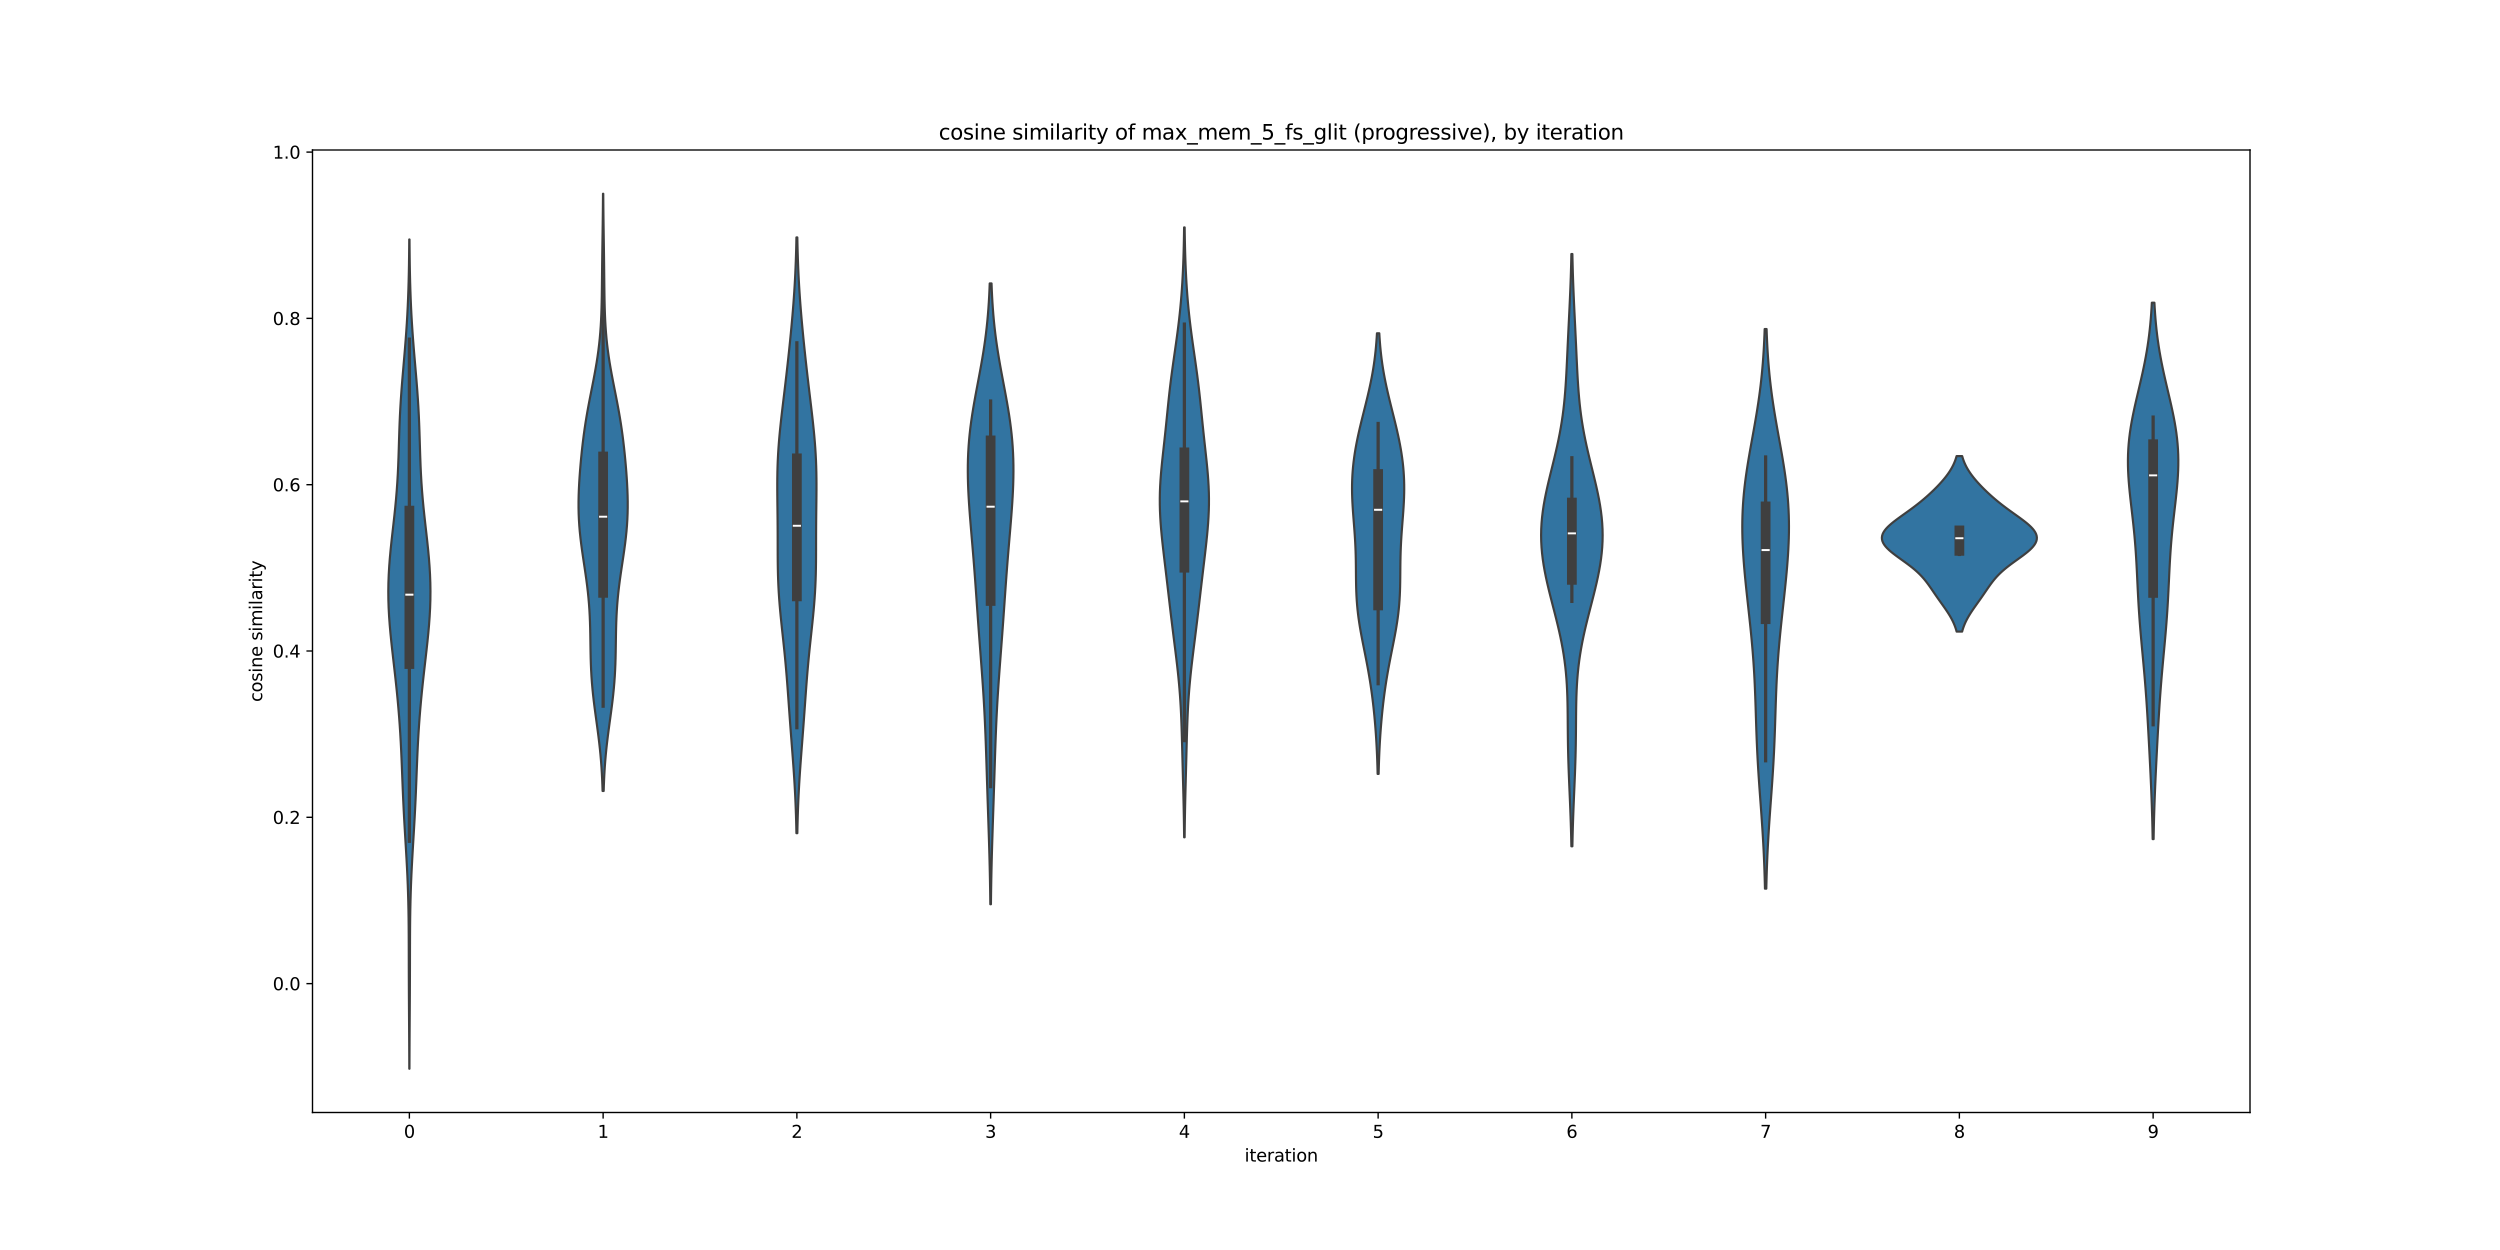 <?xml version="1.0" encoding="utf-8" standalone="no"?>
<!DOCTYPE svg PUBLIC "-//W3C//DTD SVG 1.1//EN"
  "http://www.w3.org/Graphics/SVG/1.1/DTD/svg11.dtd">
<svg xmlns:xlink="http://www.w3.org/1999/xlink" width="1440pt" height="720pt" viewBox="0 0 1440 720" xmlns="http://www.w3.org/2000/svg" version="1.1">
 <defs>
  <style type="text/css">*{stroke-linejoin: round; stroke-linecap: butt}</style>
 </defs>
 <g id="figure_1">
  <g id="patch_1">
   <path d="M 0 720 
L 1440 720 
L 1440 0 
L 0 0 
z
" style="fill: #ffffff"/>
  </g>
  <g id="axes_1">
   <g id="patch_2">
    <path d="M 180 640.8 
L 1296 640.8 
L 1296 86.4 
L 180 86.4 
z
" style="fill: #ffffff"/>
   </g>
   <g id="PolyCollection_1">
    <defs>
     <path id="m0410bfdd90" d="M 235.841 -104.4 
L 235.759 -104.4 
L 235.743 -109.225 
L 235.724 -114.05 
L 235.701 -118.875 
L 235.674 -123.7 
L 235.645 -128.525 
L 235.614 -133.35 
L 235.582 -138.175 
L 235.552 -142.999 
L 235.525 -147.824 
L 235.503 -152.649 
L 235.485 -157.474 
L 235.472 -162.299 
L 235.462 -167.124 
L 235.453 -171.949 
L 235.441 -176.774 
L 235.422 -181.599 
L 235.39 -186.424 
L 235.34 -191.249 
L 235.265 -196.074 
L 235.162 -200.899 
L 235.027 -205.724 
L 234.859 -210.548 
L 234.656 -215.373 
L 234.423 -220.198 
L 234.164 -225.023 
L 233.886 -229.848 
L 233.598 -234.673 
L 233.307 -239.498 
L 233.023 -244.323 
L 232.752 -249.148 
L 232.499 -253.973 
L 232.268 -258.798 
L 232.056 -263.623 
L 231.859 -268.448 
L 231.671 -273.273 
L 231.482 -278.097 
L 231.285 -282.922 
L 231.069 -287.747 
L 230.827 -292.572 
L 230.551 -297.397 
L 230.239 -302.222 
L 229.886 -307.047 
L 229.492 -311.872 
L 229.059 -316.697 
L 228.589 -321.522 
L 228.085 -326.347 
L 227.555 -331.172 
L 227.007 -335.997 
L 226.452 -340.822 
L 225.904 -345.647 
L 225.379 -350.471 
L 224.894 -355.296 
L 224.468 -360.121 
L 224.118 -364.946 
L 223.86 -369.771 
L 223.705 -374.596 
L 223.66 -379.421 
L 223.73 -384.246 
L 223.91 -389.071 
L 224.194 -393.896 
L 224.569 -398.721 
L 225.018 -403.546 
L 225.523 -408.371 
L 226.06 -413.196 
L 226.608 -418.02 
L 227.144 -422.845 
L 227.65 -427.67 
L 228.11 -432.495 
L 228.512 -437.32 
L 228.853 -442.145 
L 229.131 -446.97 
L 229.355 -451.795 
L 229.536 -456.62 
L 229.69 -461.445 
L 229.834 -466.27 
L 229.985 -471.095 
L 230.159 -475.92 
L 230.369 -480.745 
L 230.623 -485.569 
L 230.921 -490.394 
L 231.262 -495.219 
L 231.638 -500.044 
L 232.04 -504.869 
L 232.454 -509.694 
L 232.869 -514.519 
L 233.273 -519.344 
L 233.656 -524.169 
L 234.01 -528.994 
L 234.329 -533.819 
L 234.612 -538.644 
L 234.856 -543.469 
L 235.063 -548.294 
L 235.234 -553.119 
L 235.374 -557.943 
L 235.485 -562.768 
L 235.572 -567.593 
L 235.638 -572.418 
L 235.687 -577.243 
L 235.723 -582.068 
L 235.877 -582.068 
L 235.877 -582.068 
L 235.913 -577.243 
L 235.962 -572.418 
L 236.028 -567.593 
L 236.115 -562.768 
L 236.226 -557.943 
L 236.366 -553.119 
L 236.537 -548.294 
L 236.744 -543.469 
L 236.988 -538.644 
L 237.271 -533.819 
L 237.59 -528.994 
L 237.944 -524.169 
L 238.327 -519.344 
L 238.731 -514.519 
L 239.146 -509.694 
L 239.56 -504.869 
L 239.962 -500.044 
L 240.338 -495.219 
L 240.679 -490.394 
L 240.977 -485.569 
L 241.231 -480.745 
L 241.441 -475.92 
L 241.615 -471.095 
L 241.766 -466.27 
L 241.91 -461.445 
L 242.064 -456.62 
L 242.245 -451.795 
L 242.469 -446.97 
L 242.747 -442.145 
L 243.088 -437.32 
L 243.49 -432.495 
L 243.95 -427.67 
L 244.456 -422.845 
L 244.992 -418.02 
L 245.54 -413.196 
L 246.077 -408.371 
L 246.582 -403.546 
L 247.031 -398.721 
L 247.406 -393.896 
L 247.69 -389.071 
L 247.87 -384.246 
L 247.94 -379.421 
L 247.895 -374.596 
L 247.74 -369.771 
L 247.482 -364.946 
L 247.132 -360.121 
L 246.706 -355.296 
L 246.221 -350.471 
L 245.696 -345.647 
L 245.148 -340.822 
L 244.593 -335.997 
L 244.045 -331.172 
L 243.515 -326.347 
L 243.011 -321.522 
L 242.541 -316.697 
L 242.108 -311.872 
L 241.714 -307.047 
L 241.361 -302.222 
L 241.049 -297.397 
L 240.773 -292.572 
L 240.531 -287.747 
L 240.315 -282.922 
L 240.118 -278.097 
L 239.929 -273.273 
L 239.741 -268.448 
L 239.544 -263.623 
L 239.332 -258.798 
L 239.101 -253.973 
L 238.848 -249.148 
L 238.577 -244.323 
L 238.293 -239.498 
L 238.002 -234.673 
L 237.714 -229.848 
L 237.436 -225.023 
L 237.177 -220.198 
L 236.944 -215.373 
L 236.741 -210.548 
L 236.573 -205.724 
L 236.438 -200.899 
L 236.335 -196.074 
L 236.26 -191.249 
L 236.21 -186.424 
L 236.178 -181.599 
L 236.159 -176.774 
L 236.147 -171.949 
L 236.138 -167.124 
L 236.128 -162.299 
L 236.115 -157.474 
L 236.097 -152.649 
L 236.075 -147.824 
L 236.048 -142.999 
L 236.018 -138.175 
L 235.986 -133.35 
L 235.955 -128.525 
L 235.926 -123.7 
L 235.899 -118.875 
L 235.876 -114.05 
L 235.857 -109.225 
L 235.841 -104.4 
z
" style="stroke: #3f3f3f; stroke-width: 1.25"/>
    </defs>
    <g clip-path="url(#p56740c090d)">
     <use xlink:href="#m0410bfdd90" x="0" y="720" style="fill: #3274a1; stroke: #3f3f3f; stroke-width: 1.25"/>
    </g>
   </g>
   <g id="PolyCollection_2">
    <defs>
     <path id="mdb552b3be8" d="M 347.715 -264.395 
L 347.085 -264.395 
L 346.972 -267.87 
L 346.828 -271.345 
L 346.649 -274.82 
L 346.432 -278.295 
L 346.173 -281.769 
L 345.871 -285.244 
L 345.527 -288.719 
L 345.142 -292.194 
L 344.723 -295.668 
L 344.275 -299.143 
L 343.809 -302.618 
L 343.334 -306.093 
L 342.862 -309.568 
L 342.406 -313.042 
L 341.976 -316.517 
L 341.582 -319.992 
L 341.234 -323.467 
L 340.935 -326.942 
L 340.689 -330.416 
L 340.494 -333.891 
L 340.346 -337.366 
L 340.239 -340.841 
L 340.163 -344.316 
L 340.106 -347.79 
L 340.057 -351.265 
L 340.002 -354.74 
L 339.929 -358.215 
L 339.826 -361.69 
L 339.684 -365.164 
L 339.494 -368.639 
L 339.25 -372.114 
L 338.951 -375.589 
L 338.597 -379.064 
L 338.191 -382.538 
L 337.74 -386.013 
L 337.253 -389.488 
L 336.741 -392.963 
L 336.219 -396.438 
L 335.701 -399.912 
L 335.202 -403.387 
L 334.736 -406.862 
L 334.318 -410.337 
L 333.958 -413.812 
L 333.666 -417.286 
L 333.447 -420.761 
L 333.304 -424.236 
L 333.235 -427.711 
L 333.237 -431.185 
L 333.305 -434.66 
L 333.431 -438.135 
L 333.606 -441.61 
L 333.824 -445.085 
L 334.078 -448.559 
L 334.363 -452.034 
L 334.676 -455.509 
L 335.019 -458.984 
L 335.391 -462.459 
L 335.796 -465.933 
L 336.238 -469.408 
L 336.719 -472.883 
L 337.242 -476.358 
L 337.806 -479.833 
L 338.409 -483.307 
L 339.047 -486.782 
L 339.712 -490.257 
L 340.393 -493.732 
L 341.08 -497.207 
L 341.76 -500.681 
L 342.421 -504.156 
L 343.051 -507.631 
L 343.64 -511.106 
L 344.18 -514.581 
L 344.664 -518.055 
L 345.089 -521.53 
L 345.453 -525.005 
L 345.758 -528.48 
L 346.007 -531.955 
L 346.205 -535.429 
L 346.358 -538.904 
L 346.474 -542.379 
L 346.561 -545.854 
L 346.625 -549.328 
L 346.674 -552.803 
L 346.715 -556.278 
L 346.751 -559.753 
L 346.787 -563.228 
L 346.825 -566.702 
L 346.866 -570.177 
L 346.911 -573.652 
L 346.959 -577.127 
L 347.009 -580.602 
L 347.059 -584.076 
L 347.109 -587.551 
L 347.156 -591.026 
L 347.199 -594.501 
L 347.238 -597.976 
L 347.272 -601.45 
L 347.301 -604.925 
L 347.325 -608.4 
L 347.475 -608.4 
L 347.475 -608.4 
L 347.499 -604.925 
L 347.528 -601.45 
L 347.562 -597.976 
L 347.601 -594.501 
L 347.644 -591.026 
L 347.691 -587.551 
L 347.741 -584.076 
L 347.791 -580.602 
L 347.841 -577.127 
L 347.889 -573.652 
L 347.934 -570.177 
L 347.975 -566.702 
L 348.013 -563.228 
L 348.049 -559.753 
L 348.085 -556.278 
L 348.126 -552.803 
L 348.175 -549.328 
L 348.239 -545.854 
L 348.326 -542.379 
L 348.442 -538.904 
L 348.595 -535.429 
L 348.793 -531.955 
L 349.042 -528.48 
L 349.347 -525.005 
L 349.711 -521.53 
L 350.136 -518.055 
L 350.62 -514.581 
L 351.16 -511.106 
L 351.749 -507.631 
L 352.379 -504.156 
L 353.04 -500.681 
L 353.72 -497.207 
L 354.407 -493.732 
L 355.088 -490.257 
L 355.753 -486.782 
L 356.391 -483.307 
L 356.994 -479.833 
L 357.558 -476.358 
L 358.081 -472.883 
L 358.562 -469.408 
L 359.004 -465.933 
L 359.409 -462.459 
L 359.781 -458.984 
L 360.124 -455.509 
L 360.437 -452.034 
L 360.722 -448.559 
L 360.976 -445.085 
L 361.194 -441.61 
L 361.369 -438.135 
L 361.495 -434.66 
L 361.563 -431.185 
L 361.565 -427.711 
L 361.496 -424.236 
L 361.353 -420.761 
L 361.134 -417.286 
L 360.842 -413.812 
L 360.482 -410.337 
L 360.064 -406.862 
L 359.598 -403.387 
L 359.099 -399.912 
L 358.581 -396.438 
L 358.059 -392.963 
L 357.547 -389.488 
L 357.06 -386.013 
L 356.609 -382.538 
L 356.203 -379.064 
L 355.849 -375.589 
L 355.55 -372.114 
L 355.306 -368.639 
L 355.116 -365.164 
L 354.974 -361.69 
L 354.871 -358.215 
L 354.798 -354.74 
L 354.743 -351.265 
L 354.694 -347.79 
L 354.637 -344.316 
L 354.561 -340.841 
L 354.454 -337.366 
L 354.306 -333.891 
L 354.111 -330.416 
L 353.865 -326.942 
L 353.566 -323.467 
L 353.218 -319.992 
L 352.824 -316.517 
L 352.394 -313.042 
L 351.938 -309.568 
L 351.466 -306.093 
L 350.991 -302.618 
L 350.525 -299.143 
L 350.077 -295.668 
L 349.658 -292.194 
L 349.273 -288.719 
L 348.929 -285.244 
L 348.627 -281.769 
L 348.368 -278.295 
L 348.151 -274.82 
L 347.972 -271.345 
L 347.828 -267.87 
L 347.715 -264.395 
z
" style="stroke: #3f3f3f; stroke-width: 1.25"/>
    </defs>
    <g clip-path="url(#p56740c090d)">
     <use xlink:href="#mdb552b3be8" x="0" y="720" style="fill: #3274a1; stroke: #3f3f3f; stroke-width: 1.25"/>
    </g>
   </g>
   <g id="PolyCollection_3">
    <defs>
     <path id="m9e11ba7e74" d="M 459.263 -240.088 
L 458.737 -240.088 
L 458.666 -243.554 
L 458.58 -247.021 
L 458.478 -250.487 
L 458.359 -253.953 
L 458.222 -257.42 
L 458.066 -260.886 
L 457.891 -264.352 
L 457.698 -267.819 
L 457.487 -271.285 
L 457.261 -274.751 
L 457.02 -278.217 
L 456.769 -281.684 
L 456.509 -285.15 
L 456.244 -288.616 
L 455.976 -292.083 
L 455.709 -295.549 
L 455.444 -299.015 
L 455.183 -302.481 
L 454.927 -305.948 
L 454.675 -309.414 
L 454.426 -312.88 
L 454.178 -316.347 
L 453.929 -319.813 
L 453.674 -323.279 
L 453.412 -326.746 
L 453.138 -330.212 
L 452.849 -333.678 
L 452.543 -337.144 
L 452.22 -340.611 
L 451.88 -344.077 
L 451.524 -347.543 
L 451.157 -351.01 
L 450.783 -354.476 
L 450.41 -357.942 
L 450.043 -361.409 
L 449.69 -364.875 
L 449.359 -368.341 
L 449.057 -371.807 
L 448.789 -375.274 
L 448.56 -378.74 
L 448.371 -382.206 
L 448.222 -385.673 
L 448.111 -389.139 
L 448.035 -392.605 
L 447.987 -396.072 
L 447.96 -399.538 
L 447.948 -403.004 
L 447.943 -406.47 
L 447.939 -409.937 
L 447.93 -413.403 
L 447.913 -416.869 
L 447.887 -420.336 
L 447.852 -423.802 
L 447.812 -427.268 
L 447.771 -430.735 
L 447.734 -434.201 
L 447.71 -437.667 
L 447.705 -441.133 
L 447.727 -444.6 
L 447.782 -448.066 
L 447.874 -451.532 
L 448.007 -454.999 
L 448.184 -458.465 
L 448.403 -461.931 
L 448.663 -465.398 
L 448.961 -468.864 
L 449.292 -472.33 
L 449.651 -475.796 
L 450.032 -479.263 
L 450.43 -482.729 
L 450.839 -486.195 
L 451.253 -489.662 
L 451.67 -493.128 
L 452.085 -496.594 
L 452.495 -500.061 
L 452.9 -503.527 
L 453.297 -506.993 
L 453.686 -510.459 
L 454.067 -513.926 
L 454.438 -517.392 
L 454.8 -520.858 
L 455.153 -524.325 
L 455.495 -527.791 
L 455.826 -531.257 
L 456.144 -534.724 
L 456.448 -538.19 
L 456.737 -541.656 
L 457.01 -545.122 
L 457.264 -548.589 
L 457.5 -552.055 
L 457.715 -555.521 
L 457.911 -558.988 
L 458.086 -562.454 
L 458.24 -565.92 
L 458.375 -569.386 
L 458.492 -572.853 
L 458.592 -576.319 
L 458.675 -579.785 
L 458.745 -583.252 
L 459.255 -583.252 
L 459.255 -583.252 
L 459.325 -579.785 
L 459.408 -576.319 
L 459.508 -572.853 
L 459.625 -569.386 
L 459.76 -565.92 
L 459.914 -562.454 
L 460.089 -558.988 
L 460.285 -555.521 
L 460.5 -552.055 
L 460.736 -548.589 
L 460.99 -545.122 
L 461.263 -541.656 
L 461.552 -538.19 
L 461.856 -534.724 
L 462.174 -531.257 
L 462.505 -527.791 
L 462.847 -524.325 
L 463.2 -520.858 
L 463.562 -517.392 
L 463.933 -513.926 
L 464.314 -510.459 
L 464.703 -506.993 
L 465.1 -503.527 
L 465.505 -500.061 
L 465.915 -496.594 
L 466.33 -493.128 
L 466.747 -489.662 
L 467.161 -486.195 
L 467.57 -482.729 
L 467.968 -479.263 
L 468.349 -475.796 
L 468.708 -472.33 
L 469.039 -468.864 
L 469.337 -465.398 
L 469.597 -461.931 
L 469.816 -458.465 
L 469.993 -454.999 
L 470.126 -451.532 
L 470.218 -448.066 
L 470.273 -444.6 
L 470.295 -441.133 
L 470.29 -437.667 
L 470.266 -434.201 
L 470.229 -430.735 
L 470.188 -427.268 
L 470.148 -423.802 
L 470.113 -420.336 
L 470.087 -416.869 
L 470.07 -413.403 
L 470.061 -409.937 
L 470.057 -406.47 
L 470.052 -403.004 
L 470.04 -399.538 
L 470.013 -396.072 
L 469.965 -392.605 
L 469.889 -389.139 
L 469.778 -385.673 
L 469.629 -382.206 
L 469.44 -378.74 
L 469.211 -375.274 
L 468.943 -371.807 
L 468.641 -368.341 
L 468.31 -364.875 
L 467.957 -361.409 
L 467.59 -357.942 
L 467.217 -354.476 
L 466.843 -351.01 
L 466.476 -347.543 
L 466.12 -344.077 
L 465.78 -340.611 
L 465.457 -337.144 
L 465.151 -333.678 
L 464.862 -330.212 
L 464.588 -326.746 
L 464.326 -323.279 
L 464.071 -319.813 
L 463.822 -316.347 
L 463.574 -312.88 
L 463.325 -309.414 
L 463.073 -305.948 
L 462.817 -302.481 
L 462.556 -299.015 
L 462.291 -295.549 
L 462.024 -292.083 
L 461.756 -288.616 
L 461.491 -285.15 
L 461.231 -281.684 
L 460.98 -278.217 
L 460.739 -274.751 
L 460.513 -271.285 
L 460.302 -267.819 
L 460.109 -264.352 
L 459.934 -260.886 
L 459.778 -257.42 
L 459.641 -253.953 
L 459.522 -250.487 
L 459.42 -247.021 
L 459.334 -243.554 
L 459.263 -240.088 
z
" style="stroke: #3f3f3f; stroke-width: 1.25"/>
    </defs>
    <g clip-path="url(#p56740c090d)">
     <use xlink:href="#m9e11ba7e74" x="0" y="720" style="fill: #3274a1; stroke: #3f3f3f; stroke-width: 1.25"/>
    </g>
   </g>
   <g id="PolyCollection_4">
    <defs>
     <path id="m3f0de73a0a" d="M 570.776 -199.164 
L 570.424 -199.164 
L 570.383 -202.775 
L 570.334 -206.387 
L 570.277 -209.999 
L 570.213 -213.611 
L 570.141 -217.223 
L 570.06 -220.835 
L 569.972 -224.447 
L 569.876 -228.059 
L 569.773 -231.671 
L 569.664 -235.283 
L 569.55 -238.895 
L 569.433 -242.507 
L 569.313 -246.118 
L 569.191 -249.73 
L 569.069 -253.342 
L 568.948 -256.954 
L 568.828 -260.566 
L 568.709 -264.178 
L 568.593 -267.79 
L 568.477 -271.402 
L 568.363 -275.014 
L 568.249 -278.626 
L 568.134 -282.238 
L 568.015 -285.85 
L 567.892 -289.461 
L 567.763 -293.073 
L 567.625 -296.685 
L 567.478 -300.297 
L 567.318 -303.909 
L 567.146 -307.521 
L 566.96 -311.133 
L 566.76 -314.745 
L 566.545 -318.357 
L 566.317 -321.969 
L 566.076 -325.581 
L 565.824 -329.193 
L 565.562 -332.804 
L 565.294 -336.416 
L 565.021 -340.028 
L 564.745 -343.64 
L 564.469 -347.252 
L 564.194 -350.864 
L 563.923 -354.476 
L 563.656 -358.088 
L 563.393 -361.7 
L 563.135 -365.312 
L 562.88 -368.924 
L 562.626 -372.536 
L 562.374 -376.148 
L 562.119 -379.759 
L 561.861 -383.371 
L 561.597 -386.983 
L 561.326 -390.595 
L 561.047 -394.207 
L 560.76 -397.819 
L 560.465 -401.431 
L 560.163 -405.043 
L 559.856 -408.655 
L 559.548 -412.267 
L 559.242 -415.879 
L 558.942 -419.491 
L 558.654 -423.102 
L 558.383 -426.714 
L 558.135 -430.326 
L 557.916 -433.938 
L 557.732 -437.55 
L 557.59 -441.162 
L 557.496 -444.774 
L 557.454 -448.386 
L 557.47 -451.998 
L 557.548 -455.61 
L 557.692 -459.222 
L 557.903 -462.834 
L 558.182 -466.445 
L 558.529 -470.057 
L 558.94 -473.669 
L 559.413 -477.281 
L 559.941 -480.893 
L 560.519 -484.505 
L 561.136 -488.117 
L 561.786 -491.729 
L 562.456 -495.341 
L 563.138 -498.953 
L 563.821 -502.565 
L 564.495 -506.177 
L 565.15 -509.789 
L 565.779 -513.4 
L 566.375 -517.012 
L 566.931 -520.624 
L 567.445 -524.236 
L 567.912 -527.848 
L 568.333 -531.46 
L 568.706 -535.072 
L 569.033 -538.684 
L 569.317 -542.296 
L 569.56 -545.908 
L 569.765 -549.52 
L 569.937 -553.132 
L 570.079 -556.743 
L 571.121 -556.743 
L 571.121 -556.743 
L 571.263 -553.132 
L 571.435 -549.52 
L 571.64 -545.908 
L 571.883 -542.296 
L 572.167 -538.684 
L 572.494 -535.072 
L 572.867 -531.46 
L 573.288 -527.848 
L 573.755 -524.236 
L 574.269 -520.624 
L 574.825 -517.012 
L 575.421 -513.4 
L 576.05 -509.789 
L 576.705 -506.177 
L 577.379 -502.565 
L 578.062 -498.953 
L 578.744 -495.341 
L 579.414 -491.729 
L 580.064 -488.117 
L 580.681 -484.505 
L 581.259 -480.893 
L 581.787 -477.281 
L 582.26 -473.669 
L 582.671 -470.057 
L 583.018 -466.445 
L 583.297 -462.834 
L 583.508 -459.222 
L 583.652 -455.61 
L 583.73 -451.998 
L 583.746 -448.386 
L 583.704 -444.774 
L 583.61 -441.162 
L 583.468 -437.55 
L 583.284 -433.938 
L 583.065 -430.326 
L 582.817 -426.714 
L 582.546 -423.102 
L 582.258 -419.491 
L 581.958 -415.879 
L 581.652 -412.267 
L 581.344 -408.655 
L 581.037 -405.043 
L 580.735 -401.431 
L 580.44 -397.819 
L 580.153 -394.207 
L 579.874 -390.595 
L 579.603 -386.983 
L 579.339 -383.371 
L 579.081 -379.759 
L 578.826 -376.148 
L 578.574 -372.536 
L 578.32 -368.924 
L 578.065 -365.312 
L 577.807 -361.7 
L 577.544 -358.088 
L 577.277 -354.476 
L 577.006 -350.864 
L 576.731 -347.252 
L 576.455 -343.64 
L 576.179 -340.028 
L 575.906 -336.416 
L 575.638 -332.804 
L 575.376 -329.193 
L 575.124 -325.581 
L 574.883 -321.969 
L 574.655 -318.357 
L 574.44 -314.745 
L 574.24 -311.133 
L 574.054 -307.521 
L 573.882 -303.909 
L 573.722 -300.297 
L 573.575 -296.685 
L 573.437 -293.073 
L 573.308 -289.461 
L 573.185 -285.85 
L 573.066 -282.238 
L 572.951 -278.626 
L 572.837 -275.014 
L 572.723 -271.402 
L 572.607 -267.79 
L 572.491 -264.178 
L 572.372 -260.566 
L 572.252 -256.954 
L 572.131 -253.342 
L 572.009 -249.73 
L 571.887 -246.118 
L 571.767 -242.507 
L 571.65 -238.895 
L 571.536 -235.283 
L 571.427 -231.671 
L 571.324 -228.059 
L 571.228 -224.447 
L 571.14 -220.835 
L 571.059 -217.223 
L 570.987 -213.611 
L 570.923 -209.999 
L 570.866 -206.387 
L 570.817 -202.775 
L 570.776 -199.164 
z
" style="stroke: #3f3f3f; stroke-width: 1.25"/>
    </defs>
    <g clip-path="url(#p56740c090d)">
     <use xlink:href="#m3f0de73a0a" x="0" y="720" style="fill: #3274a1; stroke: #3f3f3f; stroke-width: 1.25"/>
    </g>
   </g>
   <g id="PolyCollection_5">
    <defs>
     <path id="m4684eb67aa" d="M 682.342 -237.712 
L 682.058 -237.712 
L 682.018 -241.26 
L 681.971 -244.809 
L 681.915 -248.357 
L 681.852 -251.905 
L 681.781 -255.454 
L 681.703 -259.002 
L 681.619 -262.551 
L 681.53 -266.099 
L 681.438 -269.648 
L 681.345 -273.196 
L 681.252 -276.745 
L 681.159 -280.293 
L 681.067 -283.842 
L 680.976 -287.39 
L 680.883 -290.939 
L 680.787 -294.487 
L 680.685 -298.036 
L 680.571 -301.584 
L 680.442 -305.133 
L 680.291 -308.681 
L 680.116 -312.23 
L 679.91 -315.778 
L 679.672 -319.327 
L 679.399 -322.875 
L 679.091 -326.424 
L 678.75 -329.972 
L 678.379 -333.52 
L 677.981 -337.069 
L 677.562 -340.617 
L 677.128 -344.166 
L 676.685 -347.714 
L 676.238 -351.263 
L 675.792 -354.811 
L 675.35 -358.36 
L 674.914 -361.908 
L 674.485 -365.457 
L 674.062 -369.005 
L 673.645 -372.554 
L 673.231 -376.102 
L 672.817 -379.651 
L 672.403 -383.199 
L 671.985 -386.748 
L 671.564 -390.296 
L 671.141 -393.845 
L 670.717 -397.393 
L 670.298 -400.942 
L 669.889 -404.49 
L 669.497 -408.039 
L 669.132 -411.587 
L 668.804 -415.135 
L 668.522 -418.684 
L 668.298 -422.232 
L 668.138 -425.781 
L 668.051 -429.329 
L 668.039 -432.878 
L 668.104 -436.426 
L 668.244 -439.975 
L 668.452 -443.523 
L 668.72 -447.072 
L 669.037 -450.62 
L 669.389 -454.169 
L 669.766 -457.717 
L 670.154 -461.266 
L 670.545 -464.814 
L 670.93 -468.363 
L 671.307 -471.911 
L 671.674 -475.46 
L 672.033 -479.008 
L 672.39 -482.557 
L 672.75 -486.105 
L 673.119 -489.653 
L 673.505 -493.202 
L 673.912 -496.75 
L 674.342 -500.299 
L 674.796 -503.847 
L 675.272 -507.396 
L 675.765 -510.944 
L 676.27 -514.493 
L 676.779 -518.041 
L 677.285 -521.59 
L 677.779 -525.138 
L 678.256 -528.687 
L 678.709 -532.235 
L 679.134 -535.784 
L 679.528 -539.332 
L 679.888 -542.881 
L 680.215 -546.429 
L 680.508 -549.978 
L 680.769 -553.526 
L 681 -557.075 
L 681.201 -560.623 
L 681.376 -564.172 
L 681.527 -567.72 
L 681.655 -571.268 
L 681.764 -574.817 
L 681.854 -578.365 
L 681.929 -581.914 
L 681.99 -585.462 
L 682.04 -589.011 
L 682.36 -589.011 
L 682.36 -589.011 
L 682.41 -585.462 
L 682.471 -581.914 
L 682.546 -578.365 
L 682.636 -574.817 
L 682.745 -571.268 
L 682.873 -567.72 
L 683.024 -564.172 
L 683.199 -560.623 
L 683.4 -557.075 
L 683.631 -553.526 
L 683.892 -549.978 
L 684.185 -546.429 
L 684.512 -542.881 
L 684.872 -539.332 
L 685.266 -535.784 
L 685.691 -532.235 
L 686.144 -528.687 
L 686.621 -525.138 
L 687.115 -521.59 
L 687.621 -518.041 
L 688.13 -514.493 
L 688.635 -510.944 
L 689.128 -507.396 
L 689.604 -503.847 
L 690.058 -500.299 
L 690.488 -496.75 
L 690.895 -493.202 
L 691.281 -489.653 
L 691.65 -486.105 
L 692.01 -482.557 
L 692.367 -479.008 
L 692.726 -475.46 
L 693.093 -471.911 
L 693.47 -468.363 
L 693.855 -464.814 
L 694.246 -461.266 
L 694.634 -457.717 
L 695.011 -454.169 
L 695.363 -450.62 
L 695.68 -447.072 
L 695.948 -443.523 
L 696.156 -439.975 
L 696.296 -436.426 
L 696.361 -432.878 
L 696.349 -429.329 
L 696.262 -425.781 
L 696.102 -422.232 
L 695.878 -418.684 
L 695.596 -415.135 
L 695.268 -411.587 
L 694.903 -408.039 
L 694.511 -404.49 
L 694.102 -400.942 
L 693.683 -397.393 
L 693.259 -393.845 
L 692.836 -390.296 
L 692.415 -386.748 
L 691.997 -383.199 
L 691.583 -379.651 
L 691.169 -376.102 
L 690.755 -372.554 
L 690.338 -369.005 
L 689.915 -365.457 
L 689.486 -361.908 
L 689.05 -358.36 
L 688.608 -354.811 
L 688.162 -351.263 
L 687.715 -347.714 
L 687.272 -344.166 
L 686.838 -340.617 
L 686.419 -337.069 
L 686.021 -333.52 
L 685.65 -329.972 
L 685.309 -326.424 
L 685.001 -322.875 
L 684.728 -319.327 
L 684.49 -315.778 
L 684.284 -312.23 
L 684.109 -308.681 
L 683.958 -305.133 
L 683.829 -301.584 
L 683.715 -298.036 
L 683.613 -294.487 
L 683.517 -290.939 
L 683.424 -287.39 
L 683.333 -283.842 
L 683.241 -280.293 
L 683.148 -276.745 
L 683.055 -273.196 
L 682.962 -269.648 
L 682.87 -266.099 
L 682.781 -262.551 
L 682.697 -259.002 
L 682.619 -255.454 
L 682.548 -251.905 
L 682.485 -248.357 
L 682.429 -244.809 
L 682.382 -241.26 
L 682.342 -237.712 
z
" style="stroke: #3f3f3f; stroke-width: 1.25"/>
    </defs>
    <g clip-path="url(#p56740c090d)">
     <use xlink:href="#m4684eb67aa" x="0" y="720" style="fill: #3274a1; stroke: #3f3f3f; stroke-width: 1.25"/>
    </g>
   </g>
   <g id="PolyCollection_6">
    <defs>
     <path id="mdaafdfc821" d="M 794.088 -274.22 
L 793.512 -274.22 
L 793.448 -276.783 
L 793.374 -279.347 
L 793.288 -281.911 
L 793.19 -284.475 
L 793.079 -287.038 
L 792.954 -289.602 
L 792.814 -292.166 
L 792.66 -294.73 
L 792.49 -297.293 
L 792.304 -299.857 
L 792.102 -302.421 
L 791.884 -304.984 
L 791.647 -307.548 
L 791.393 -310.112 
L 791.121 -312.676 
L 790.829 -315.239 
L 790.517 -317.803 
L 790.184 -320.367 
L 789.829 -322.931 
L 789.452 -325.494 
L 789.052 -328.058 
L 788.63 -330.622 
L 788.187 -333.185 
L 787.723 -335.749 
L 787.242 -338.313 
L 786.746 -340.877 
L 786.239 -343.44 
L 785.728 -346.004 
L 785.217 -348.568 
L 784.713 -351.132 
L 784.222 -353.695 
L 783.752 -356.259 
L 783.309 -358.823 
L 782.9 -361.386 
L 782.528 -363.95 
L 782.199 -366.514 
L 781.915 -369.078 
L 781.677 -371.641 
L 781.484 -374.205 
L 781.333 -376.769 
L 781.221 -379.333 
L 781.142 -381.896 
L 781.09 -384.46 
L 781.056 -387.024 
L 781.032 -389.587 
L 781.012 -392.151 
L 780.987 -394.715 
L 780.949 -397.279 
L 780.895 -399.842 
L 780.819 -402.406 
L 780.719 -404.97 
L 780.595 -407.534 
L 780.446 -410.097 
L 780.277 -412.661 
L 780.091 -415.225 
L 779.894 -417.788 
L 779.693 -420.352 
L 779.494 -422.916 
L 779.306 -425.48 
L 779.136 -428.043 
L 778.991 -430.607 
L 778.878 -433.171 
L 778.803 -435.735 
L 778.771 -438.298 
L 778.786 -440.862 
L 778.85 -443.426 
L 778.966 -445.989 
L 779.136 -448.553 
L 779.358 -451.117 
L 779.632 -453.681 
L 779.957 -456.244 
L 780.33 -458.808 
L 780.75 -461.372 
L 781.213 -463.936 
L 781.715 -466.499 
L 782.253 -469.063 
L 782.822 -471.627 
L 783.417 -474.19 
L 784.033 -476.754 
L 784.663 -479.318 
L 785.303 -481.882 
L 785.946 -484.445 
L 786.586 -487.009 
L 787.217 -489.573 
L 787.834 -492.136 
L 788.43 -494.7 
L 789.001 -497.264 
L 789.542 -499.828 
L 790.051 -502.391 
L 790.525 -504.955 
L 790.961 -507.519 
L 791.358 -510.083 
L 791.717 -512.646 
L 792.038 -515.21 
L 792.322 -517.774 
L 792.571 -520.337 
L 792.786 -522.901 
L 792.971 -525.465 
L 793.128 -528.029 
L 794.472 -528.029 
L 794.472 -528.029 
L 794.629 -525.465 
L 794.814 -522.901 
L 795.029 -520.337 
L 795.278 -517.774 
L 795.562 -515.21 
L 795.883 -512.646 
L 796.242 -510.083 
L 796.639 -507.519 
L 797.075 -504.955 
L 797.549 -502.391 
L 798.058 -499.828 
L 798.599 -497.264 
L 799.17 -494.7 
L 799.766 -492.136 
L 800.383 -489.573 
L 801.014 -487.009 
L 801.654 -484.445 
L 802.297 -481.882 
L 802.937 -479.318 
L 803.567 -476.754 
L 804.183 -474.19 
L 804.778 -471.627 
L 805.347 -469.063 
L 805.885 -466.499 
L 806.387 -463.936 
L 806.85 -461.372 
L 807.27 -458.808 
L 807.643 -456.244 
L 807.968 -453.681 
L 808.242 -451.117 
L 808.464 -448.553 
L 808.634 -445.989 
L 808.75 -443.426 
L 808.814 -440.862 
L 808.829 -438.298 
L 808.797 -435.735 
L 808.722 -433.171 
L 808.609 -430.607 
L 808.464 -428.043 
L 808.294 -425.48 
L 808.106 -422.916 
L 807.907 -420.352 
L 807.706 -417.788 
L 807.509 -415.225 
L 807.323 -412.661 
L 807.154 -410.097 
L 807.005 -407.534 
L 806.881 -404.97 
L 806.781 -402.406 
L 806.705 -399.842 
L 806.651 -397.279 
L 806.613 -394.715 
L 806.588 -392.151 
L 806.568 -389.587 
L 806.544 -387.024 
L 806.51 -384.46 
L 806.458 -381.896 
L 806.379 -379.333 
L 806.267 -376.769 
L 806.116 -374.205 
L 805.923 -371.641 
L 805.685 -369.078 
L 805.401 -366.514 
L 805.072 -363.95 
L 804.7 -361.386 
L 804.291 -358.823 
L 803.848 -356.259 
L 803.378 -353.695 
L 802.887 -351.132 
L 802.383 -348.568 
L 801.872 -346.004 
L 801.361 -343.44 
L 800.854 -340.877 
L 800.358 -338.313 
L 799.877 -335.749 
L 799.413 -333.185 
L 798.97 -330.622 
L 798.548 -328.058 
L 798.148 -325.494 
L 797.771 -322.931 
L 797.416 -320.367 
L 797.083 -317.803 
L 796.771 -315.239 
L 796.479 -312.676 
L 796.207 -310.112 
L 795.953 -307.548 
L 795.716 -304.984 
L 795.498 -302.421 
L 795.296 -299.857 
L 795.11 -297.293 
L 794.94 -294.73 
L 794.786 -292.166 
L 794.646 -289.602 
L 794.521 -287.038 
L 794.41 -284.475 
L 794.312 -281.911 
L 794.226 -279.347 
L 794.152 -276.783 
L 794.088 -274.22 
z
" style="stroke: #3f3f3f; stroke-width: 1.25"/>
    </defs>
    <g clip-path="url(#p56740c090d)">
     <use xlink:href="#mdaafdfc821" x="0" y="720" style="fill: #3274a1; stroke: #3f3f3f; stroke-width: 1.25"/>
    </g>
   </g>
   <g id="PolyCollection_7">
    <defs>
     <path id="mf6987092b9" d="M 905.688 -232.534 
L 905.112 -232.534 
L 905.041 -235.98 
L 904.958 -239.426 
L 904.864 -242.872 
L 904.757 -246.318 
L 904.638 -249.764 
L 904.509 -253.21 
L 904.372 -256.656 
L 904.228 -260.102 
L 904.08 -263.548 
L 903.931 -266.995 
L 903.786 -270.441 
L 903.648 -273.887 
L 903.519 -277.333 
L 903.404 -280.779 
L 903.303 -284.225 
L 903.22 -287.671 
L 903.153 -291.117 
L 903.103 -294.563 
L 903.065 -298.009 
L 903.036 -301.455 
L 903.01 -304.901 
L 902.981 -308.347 
L 902.94 -311.793 
L 902.879 -315.239 
L 902.789 -318.685 
L 902.661 -322.131 
L 902.487 -325.577 
L 902.257 -329.023 
L 901.966 -332.469 
L 901.609 -335.915 
L 901.182 -339.361 
L 900.683 -342.807 
L 900.114 -346.253 
L 899.477 -349.699 
L 898.776 -353.145 
L 898.019 -356.592 
L 897.213 -360.038 
L 896.368 -363.484 
L 895.497 -366.93 
L 894.61 -370.376 
L 893.722 -373.822 
L 892.845 -377.268 
L 891.995 -380.714 
L 891.186 -384.16 
L 890.431 -387.606 
L 889.744 -391.052 
L 889.139 -394.498 
L 888.626 -397.944 
L 888.216 -401.39 
L 887.917 -404.836 
L 887.736 -408.282 
L 887.678 -411.728 
L 887.742 -415.174 
L 887.928 -418.62 
L 888.233 -422.066 
L 888.649 -425.512 
L 889.167 -428.958 
L 889.777 -432.404 
L 890.464 -435.85 
L 891.215 -439.296 
L 892.015 -442.742 
L 892.847 -446.188 
L 893.697 -449.635 
L 894.548 -453.081 
L 895.388 -456.527 
L 896.203 -459.973 
L 896.981 -463.419 
L 897.715 -466.865 
L 898.396 -470.311 
L 899.02 -473.757 
L 899.584 -477.203 
L 900.087 -480.649 
L 900.531 -484.095 
L 900.918 -487.541 
L 901.254 -490.987 
L 901.544 -494.433 
L 901.795 -497.879 
L 902.015 -501.325 
L 902.21 -504.771 
L 902.387 -508.217 
L 902.554 -511.663 
L 902.714 -515.109 
L 902.873 -518.555 
L 903.032 -522.001 
L 903.194 -525.447 
L 903.359 -528.893 
L 903.527 -532.339 
L 903.697 -535.785 
L 903.866 -539.232 
L 904.032 -542.678 
L 904.193 -546.124 
L 904.348 -549.57 
L 904.493 -553.016 
L 904.627 -556.462 
L 904.749 -559.908 
L 904.858 -563.354 
L 904.955 -566.8 
L 905.039 -570.246 
L 905.11 -573.692 
L 905.69 -573.692 
L 905.69 -573.692 
L 905.761 -570.246 
L 905.845 -566.8 
L 905.942 -563.354 
L 906.051 -559.908 
L 906.173 -556.462 
L 906.307 -553.016 
L 906.452 -549.57 
L 906.607 -546.124 
L 906.768 -542.678 
L 906.934 -539.232 
L 907.103 -535.785 
L 907.273 -532.339 
L 907.441 -528.893 
L 907.606 -525.447 
L 907.768 -522.001 
L 907.927 -518.555 
L 908.086 -515.109 
L 908.246 -511.663 
L 908.413 -508.217 
L 908.59 -504.771 
L 908.785 -501.325 
L 909.005 -497.879 
L 909.256 -494.433 
L 909.546 -490.987 
L 909.882 -487.541 
L 910.269 -484.095 
L 910.713 -480.649 
L 911.216 -477.203 
L 911.78 -473.757 
L 912.404 -470.311 
L 913.085 -466.865 
L 913.819 -463.419 
L 914.597 -459.973 
L 915.412 -456.527 
L 916.252 -453.081 
L 917.103 -449.635 
L 917.953 -446.188 
L 918.785 -442.742 
L 919.585 -439.296 
L 920.336 -435.85 
L 921.023 -432.404 
L 921.633 -428.958 
L 922.151 -425.512 
L 922.567 -422.066 
L 922.872 -418.62 
L 923.058 -415.174 
L 923.122 -411.728 
L 923.064 -408.282 
L 922.883 -404.836 
L 922.584 -401.39 
L 922.174 -397.944 
L 921.661 -394.498 
L 921.056 -391.052 
L 920.369 -387.606 
L 919.614 -384.16 
L 918.805 -380.714 
L 917.955 -377.268 
L 917.078 -373.822 
L 916.19 -370.376 
L 915.303 -366.93 
L 914.432 -363.484 
L 913.587 -360.038 
L 912.781 -356.592 
L 912.024 -353.145 
L 911.323 -349.699 
L 910.686 -346.253 
L 910.117 -342.807 
L 909.618 -339.361 
L 909.191 -335.915 
L 908.834 -332.469 
L 908.543 -329.023 
L 908.313 -325.577 
L 908.139 -322.131 
L 908.011 -318.685 
L 907.921 -315.239 
L 907.86 -311.793 
L 907.819 -308.347 
L 907.79 -304.901 
L 907.764 -301.455 
L 907.735 -298.009 
L 907.697 -294.563 
L 907.647 -291.117 
L 907.58 -287.671 
L 907.497 -284.225 
L 907.396 -280.779 
L 907.281 -277.333 
L 907.152 -273.887 
L 907.014 -270.441 
L 906.869 -266.995 
L 906.72 -263.548 
L 906.572 -260.102 
L 906.428 -256.656 
L 906.291 -253.21 
L 906.162 -249.764 
L 906.043 -246.318 
L 905.936 -242.872 
L 905.842 -239.426 
L 905.759 -235.98 
L 905.688 -232.534 
z
" style="stroke: #3f3f3f; stroke-width: 1.25"/>
    </defs>
    <g clip-path="url(#p56740c090d)">
     <use xlink:href="#mf6987092b9" x="0" y="720" style="fill: #3274a1; stroke: #3f3f3f; stroke-width: 1.25"/>
    </g>
   </g>
   <g id="PolyCollection_8">
    <defs>
     <path id="m8d8f5cb5b0" d="M 1017.385 -208.126 
L 1016.615 -208.126 
L 1016.537 -211.382 
L 1016.447 -214.638 
L 1016.345 -217.894 
L 1016.23 -221.15 
L 1016.101 -224.406 
L 1015.958 -227.662 
L 1015.8 -230.918 
L 1015.628 -234.175 
L 1015.443 -237.431 
L 1015.245 -240.687 
L 1015.035 -243.943 
L 1014.815 -247.199 
L 1014.587 -250.455 
L 1014.353 -253.711 
L 1014.115 -256.967 
L 1013.875 -260.223 
L 1013.637 -263.479 
L 1013.403 -266.735 
L 1013.175 -269.991 
L 1012.956 -273.247 
L 1012.748 -276.503 
L 1012.552 -279.759 
L 1012.37 -283.015 
L 1012.201 -286.271 
L 1012.047 -289.527 
L 1011.906 -292.783 
L 1011.777 -296.039 
L 1011.659 -299.295 
L 1011.549 -302.551 
L 1011.444 -305.807 
L 1011.342 -309.063 
L 1011.239 -312.319 
L 1011.131 -315.575 
L 1011.016 -318.831 
L 1010.89 -322.087 
L 1010.75 -325.343 
L 1010.594 -328.599 
L 1010.42 -331.855 
L 1010.226 -335.111 
L 1010.011 -338.367 
L 1009.776 -341.623 
L 1009.519 -344.879 
L 1009.243 -348.135 
L 1008.948 -351.391 
L 1008.636 -354.647 
L 1008.31 -357.904 
L 1007.971 -361.16 
L 1007.623 -364.416 
L 1007.269 -367.672 
L 1006.911 -370.928 
L 1006.554 -374.184 
L 1006.199 -377.44 
L 1005.852 -380.696 
L 1005.515 -383.952 
L 1005.193 -387.208 
L 1004.888 -390.464 
L 1004.605 -393.72 
L 1004.348 -396.976 
L 1004.121 -400.232 
L 1003.927 -403.488 
L 1003.77 -406.744 
L 1003.654 -410 
L 1003.582 -413.256 
L 1003.557 -416.512 
L 1003.583 -419.768 
L 1003.66 -423.024 
L 1003.79 -426.28 
L 1003.974 -429.536 
L 1004.212 -432.792 
L 1004.502 -436.048 
L 1004.842 -439.304 
L 1005.231 -442.56 
L 1005.663 -445.816 
L 1006.135 -449.072 
L 1006.642 -452.328 
L 1007.177 -455.584 
L 1007.736 -458.84 
L 1008.311 -462.096 
L 1008.897 -465.352 
L 1009.486 -468.608 
L 1010.073 -471.864 
L 1010.651 -475.12 
L 1011.216 -478.377 
L 1011.763 -481.633 
L 1012.287 -484.889 
L 1012.784 -488.145 
L 1013.253 -491.401 
L 1013.69 -494.657 
L 1014.095 -497.913 
L 1014.467 -501.169 
L 1014.805 -504.425 
L 1015.111 -507.681 
L 1015.384 -510.937 
L 1015.627 -514.193 
L 1015.842 -517.449 
L 1016.029 -520.705 
L 1016.191 -523.961 
L 1016.331 -527.217 
L 1016.451 -530.473 
L 1017.549 -530.473 
L 1017.549 -530.473 
L 1017.669 -527.217 
L 1017.809 -523.961 
L 1017.971 -520.705 
L 1018.158 -517.449 
L 1018.373 -514.193 
L 1018.616 -510.937 
L 1018.889 -507.681 
L 1019.195 -504.425 
L 1019.533 -501.169 
L 1019.905 -497.913 
L 1020.31 -494.657 
L 1020.747 -491.401 
L 1021.216 -488.145 
L 1021.713 -484.889 
L 1022.237 -481.633 
L 1022.784 -478.377 
L 1023.349 -475.12 
L 1023.927 -471.864 
L 1024.514 -468.608 
L 1025.103 -465.352 
L 1025.689 -462.096 
L 1026.264 -458.84 
L 1026.823 -455.584 
L 1027.358 -452.328 
L 1027.865 -449.072 
L 1028.337 -445.816 
L 1028.769 -442.56 
L 1029.158 -439.304 
L 1029.498 -436.048 
L 1029.788 -432.792 
L 1030.026 -429.536 
L 1030.21 -426.28 
L 1030.34 -423.024 
L 1030.417 -419.768 
L 1030.443 -416.512 
L 1030.418 -413.256 
L 1030.346 -410 
L 1030.23 -406.744 
L 1030.073 -403.488 
L 1029.879 -400.232 
L 1029.652 -396.976 
L 1029.395 -393.72 
L 1029.112 -390.464 
L 1028.807 -387.208 
L 1028.485 -383.952 
L 1028.148 -380.696 
L 1027.801 -377.44 
L 1027.446 -374.184 
L 1027.089 -370.928 
L 1026.731 -367.672 
L 1026.377 -364.416 
L 1026.029 -361.16 
L 1025.69 -357.904 
L 1025.364 -354.647 
L 1025.052 -351.391 
L 1024.757 -348.135 
L 1024.481 -344.879 
L 1024.224 -341.623 
L 1023.989 -338.367 
L 1023.774 -335.111 
L 1023.58 -331.855 
L 1023.406 -328.599 
L 1023.25 -325.343 
L 1023.11 -322.087 
L 1022.984 -318.831 
L 1022.869 -315.575 
L 1022.761 -312.319 
L 1022.658 -309.063 
L 1022.556 -305.807 
L 1022.451 -302.551 
L 1022.341 -299.295 
L 1022.223 -296.039 
L 1022.094 -292.783 
L 1021.953 -289.527 
L 1021.799 -286.271 
L 1021.63 -283.015 
L 1021.448 -279.759 
L 1021.252 -276.503 
L 1021.044 -273.247 
L 1020.825 -269.991 
L 1020.597 -266.735 
L 1020.363 -263.479 
L 1020.125 -260.223 
L 1019.885 -256.967 
L 1019.647 -253.711 
L 1019.413 -250.455 
L 1019.185 -247.199 
L 1018.965 -243.943 
L 1018.755 -240.687 
L 1018.557 -237.431 
L 1018.372 -234.175 
L 1018.2 -230.918 
L 1018.042 -227.662 
L 1017.899 -224.406 
L 1017.77 -221.15 
L 1017.655 -217.894 
L 1017.553 -214.638 
L 1017.463 -211.382 
L 1017.385 -208.126 
z
" style="stroke: #3f3f3f; stroke-width: 1.25"/>
    </defs>
    <g clip-path="url(#p56740c090d)">
     <use xlink:href="#m8d8f5cb5b0" x="0" y="720" style="fill: #3274a1; stroke: #3f3f3f; stroke-width: 1.25"/>
    </g>
   </g>
   <g id="PolyCollection_9">
    <defs>
     <path id="mca285052b9" d="M 1130.185 -356.2 
L 1127.015 -356.2 
L 1126.728 -357.221 
L 1126.405 -358.242 
L 1126.042 -359.263 
L 1125.641 -360.284 
L 1125.198 -361.305 
L 1124.716 -362.326 
L 1124.195 -363.347 
L 1123.635 -364.368 
L 1123.04 -365.389 
L 1122.413 -366.41 
L 1121.758 -367.431 
L 1121.078 -368.452 
L 1120.379 -369.472 
L 1119.666 -370.493 
L 1118.943 -371.514 
L 1118.215 -372.535 
L 1117.487 -373.556 
L 1116.762 -374.577 
L 1116.043 -375.598 
L 1115.331 -376.619 
L 1114.626 -377.64 
L 1113.928 -378.661 
L 1113.232 -379.682 
L 1112.535 -380.703 
L 1111.83 -381.724 
L 1111.113 -382.745 
L 1110.373 -383.766 
L 1109.604 -384.787 
L 1108.796 -385.808 
L 1107.942 -386.829 
L 1107.034 -387.85 
L 1106.065 -388.871 
L 1105.032 -389.892 
L 1103.93 -390.913 
L 1102.761 -391.934 
L 1101.527 -392.955 
L 1100.232 -393.976 
L 1098.886 -394.997 
L 1097.499 -396.018 
L 1096.086 -397.039 
L 1094.662 -398.06 
L 1093.247 -399.081 
L 1091.86 -400.102 
L 1090.523 -401.123 
L 1089.257 -402.144 
L 1088.085 -403.165 
L 1087.026 -404.186 
L 1086.1 -405.207 
L 1085.324 -406.228 
L 1084.712 -407.249 
L 1084.276 -408.27 
L 1084.024 -409.291 
L 1083.96 -410.312 
L 1084.084 -411.333 
L 1084.393 -412.354 
L 1084.88 -413.375 
L 1085.535 -414.396 
L 1086.345 -415.417 
L 1087.294 -416.438 
L 1088.366 -417.459 
L 1089.542 -418.48 
L 1090.804 -419.5 
L 1092.133 -420.521 
L 1093.51 -421.542 
L 1094.92 -422.563 
L 1096.346 -423.584 
L 1097.775 -424.605 
L 1099.196 -425.626 
L 1100.6 -426.647 
L 1101.979 -427.668 
L 1103.328 -428.689 
L 1104.644 -429.71 
L 1105.926 -430.731 
L 1107.172 -431.752 
L 1108.384 -432.773 
L 1109.562 -433.794 
L 1110.709 -434.815 
L 1111.824 -435.836 
L 1112.91 -436.857 
L 1113.966 -437.878 
L 1114.994 -438.899 
L 1115.993 -439.92 
L 1116.961 -440.941 
L 1117.898 -441.962 
L 1118.802 -442.983 
L 1119.67 -444.004 
L 1120.5 -445.025 
L 1121.29 -446.046 
L 1122.037 -447.067 
L 1122.74 -448.088 
L 1123.397 -449.109 
L 1124.007 -450.13 
L 1124.57 -451.151 
L 1125.085 -452.172 
L 1125.553 -453.193 
L 1125.975 -454.214 
L 1126.354 -455.235 
L 1126.69 -456.256 
L 1126.986 -457.277 
L 1130.214 -457.277 
L 1130.214 -457.277 
L 1130.51 -456.256 
L 1130.846 -455.235 
L 1131.225 -454.214 
L 1131.647 -453.193 
L 1132.115 -452.172 
L 1132.63 -451.151 
L 1133.193 -450.13 
L 1133.803 -449.109 
L 1134.46 -448.088 
L 1135.163 -447.067 
L 1135.91 -446.046 
L 1136.7 -445.025 
L 1137.53 -444.004 
L 1138.398 -442.983 
L 1139.302 -441.962 
L 1140.239 -440.941 
L 1141.207 -439.92 
L 1142.206 -438.899 
L 1143.234 -437.878 
L 1144.29 -436.857 
L 1145.376 -435.836 
L 1146.491 -434.815 
L 1147.638 -433.794 
L 1148.816 -432.773 
L 1150.028 -431.752 
L 1151.274 -430.731 
L 1152.556 -429.71 
L 1153.872 -428.689 
L 1155.221 -427.668 
L 1156.6 -426.647 
L 1158.004 -425.626 
L 1159.425 -424.605 
L 1160.854 -423.584 
L 1162.28 -422.563 
L 1163.69 -421.542 
L 1165.067 -420.521 
L 1166.396 -419.5 
L 1167.658 -418.48 
L 1168.834 -417.459 
L 1169.906 -416.438 
L 1170.855 -415.417 
L 1171.665 -414.396 
L 1172.32 -413.375 
L 1172.807 -412.354 
L 1173.116 -411.333 
L 1173.24 -410.312 
L 1173.176 -409.291 
L 1172.924 -408.27 
L 1172.488 -407.249 
L 1171.876 -406.228 
L 1171.1 -405.207 
L 1170.174 -404.186 
L 1169.115 -403.165 
L 1167.943 -402.144 
L 1166.677 -401.123 
L 1165.34 -400.102 
L 1163.953 -399.081 
L 1162.538 -398.06 
L 1161.114 -397.039 
L 1159.701 -396.018 
L 1158.314 -394.997 
L 1156.968 -393.976 
L 1155.673 -392.955 
L 1154.439 -391.934 
L 1153.27 -390.913 
L 1152.168 -389.892 
L 1151.135 -388.871 
L 1150.166 -387.85 
L 1149.258 -386.829 
L 1148.404 -385.808 
L 1147.596 -384.787 
L 1146.827 -383.766 
L 1146.087 -382.745 
L 1145.37 -381.724 
L 1144.665 -380.703 
L 1143.968 -379.682 
L 1143.272 -378.661 
L 1142.574 -377.64 
L 1141.869 -376.619 
L 1141.157 -375.598 
L 1140.438 -374.577 
L 1139.713 -373.556 
L 1138.985 -372.535 
L 1138.257 -371.514 
L 1137.534 -370.493 
L 1136.821 -369.472 
L 1136.122 -368.452 
L 1135.442 -367.431 
L 1134.787 -366.41 
L 1134.16 -365.389 
L 1133.565 -364.368 
L 1133.005 -363.347 
L 1132.484 -362.326 
L 1132.002 -361.305 
L 1131.559 -360.284 
L 1131.158 -359.263 
L 1130.795 -358.242 
L 1130.472 -357.221 
L 1130.185 -356.2 
z
" style="stroke: #3f3f3f; stroke-width: 1.25"/>
    </defs>
    <g clip-path="url(#p56740c090d)">
     <use xlink:href="#mca285052b9" x="0" y="720" style="fill: #3274a1; stroke: #3f3f3f; stroke-width: 1.25"/>
    </g>
   </g>
   <g id="PolyCollection_10">
    <defs>
     <path id="m38040f6ec9" d="M 1240.471 -236.672 
L 1239.929 -236.672 
L 1239.873 -239.792 
L 1239.809 -242.913 
L 1239.736 -246.034 
L 1239.655 -249.155 
L 1239.564 -252.276 
L 1239.464 -255.397 
L 1239.355 -258.517 
L 1239.237 -261.638 
L 1239.111 -264.759 
L 1238.978 -267.88 
L 1238.839 -271.001 
L 1238.693 -274.122 
L 1238.543 -277.242 
L 1238.388 -280.363 
L 1238.23 -283.484 
L 1238.07 -286.605 
L 1237.907 -289.726 
L 1237.741 -292.847 
L 1237.573 -295.967 
L 1237.402 -299.088 
L 1237.226 -302.209 
L 1237.046 -305.33 
L 1236.859 -308.451 
L 1236.664 -311.572 
L 1236.46 -314.693 
L 1236.246 -317.813 
L 1236.02 -320.934 
L 1235.783 -324.055 
L 1235.534 -327.176 
L 1235.274 -330.297 
L 1235.003 -333.418 
L 1234.724 -336.538 
L 1234.438 -339.659 
L 1234.149 -342.78 
L 1233.858 -345.901 
L 1233.57 -349.022 
L 1233.288 -352.143 
L 1233.014 -355.263 
L 1232.753 -358.384 
L 1232.505 -361.505 
L 1232.273 -364.626 
L 1232.057 -367.747 
L 1231.858 -370.868 
L 1231.675 -373.988 
L 1231.506 -377.109 
L 1231.347 -380.23 
L 1231.196 -383.351 
L 1231.048 -386.472 
L 1230.899 -389.593 
L 1230.743 -392.713 
L 1230.576 -395.834 
L 1230.394 -398.955 
L 1230.191 -402.076 
L 1229.967 -405.197 
L 1229.717 -408.318 
L 1229.442 -411.439 
L 1229.142 -414.559 
L 1228.82 -417.68 
L 1228.478 -420.801 
L 1228.123 -423.922 
L 1227.761 -427.043 
L 1227.4 -430.164 
L 1227.049 -433.284 
L 1226.718 -436.405 
L 1226.416 -439.526 
L 1226.154 -442.647 
L 1225.941 -445.768 
L 1225.787 -448.889 
L 1225.7 -452.009 
L 1225.686 -455.13 
L 1225.751 -458.251 
L 1225.897 -461.372 
L 1226.126 -464.493 
L 1226.437 -467.614 
L 1226.827 -470.734 
L 1227.291 -473.855 
L 1227.822 -476.976 
L 1228.414 -480.097 
L 1229.055 -483.218 
L 1229.736 -486.339 
L 1230.446 -489.459 
L 1231.175 -492.58 
L 1231.91 -495.701 
L 1232.642 -498.822 
L 1233.362 -501.943 
L 1234.059 -505.064 
L 1234.728 -508.184 
L 1235.362 -511.305 
L 1235.955 -514.426 
L 1236.505 -517.547 
L 1237.008 -520.668 
L 1237.465 -523.789 
L 1237.875 -526.91 
L 1238.239 -530.03 
L 1238.56 -533.151 
L 1238.839 -536.272 
L 1239.08 -539.393 
L 1239.286 -542.514 
L 1239.46 -545.635 
L 1240.94 -545.635 
L 1240.94 -545.635 
L 1241.114 -542.514 
L 1241.32 -539.393 
L 1241.561 -536.272 
L 1241.84 -533.151 
L 1242.161 -530.03 
L 1242.525 -526.91 
L 1242.935 -523.789 
L 1243.392 -520.668 
L 1243.895 -517.547 
L 1244.445 -514.426 
L 1245.038 -511.305 
L 1245.672 -508.184 
L 1246.341 -505.064 
L 1247.038 -501.943 
L 1247.758 -498.822 
L 1248.49 -495.701 
L 1249.225 -492.58 
L 1249.954 -489.459 
L 1250.664 -486.339 
L 1251.345 -483.218 
L 1251.986 -480.097 
L 1252.578 -476.976 
L 1253.109 -473.855 
L 1253.573 -470.734 
L 1253.963 -467.614 
L 1254.274 -464.493 
L 1254.503 -461.372 
L 1254.649 -458.251 
L 1254.714 -455.13 
L 1254.7 -452.009 
L 1254.613 -448.889 
L 1254.459 -445.768 
L 1254.246 -442.647 
L 1253.984 -439.526 
L 1253.682 -436.405 
L 1253.351 -433.284 
L 1253 -430.164 
L 1252.639 -427.043 
L 1252.277 -423.922 
L 1251.922 -420.801 
L 1251.58 -417.68 
L 1251.258 -414.559 
L 1250.958 -411.439 
L 1250.683 -408.318 
L 1250.433 -405.197 
L 1250.209 -402.076 
L 1250.006 -398.955 
L 1249.824 -395.834 
L 1249.657 -392.713 
L 1249.501 -389.593 
L 1249.352 -386.472 
L 1249.204 -383.351 
L 1249.053 -380.23 
L 1248.894 -377.109 
L 1248.725 -373.988 
L 1248.542 -370.868 
L 1248.343 -367.747 
L 1248.127 -364.626 
L 1247.895 -361.505 
L 1247.647 -358.384 
L 1247.386 -355.263 
L 1247.112 -352.143 
L 1246.83 -349.022 
L 1246.542 -345.901 
L 1246.251 -342.78 
L 1245.962 -339.659 
L 1245.676 -336.538 
L 1245.397 -333.418 
L 1245.126 -330.297 
L 1244.866 -327.176 
L 1244.617 -324.055 
L 1244.38 -320.934 
L 1244.154 -317.813 
L 1243.94 -314.693 
L 1243.736 -311.572 
L 1243.541 -308.451 
L 1243.354 -305.33 
L 1243.174 -302.209 
L 1242.998 -299.088 
L 1242.827 -295.967 
L 1242.659 -292.847 
L 1242.493 -289.726 
L 1242.33 -286.605 
L 1242.17 -283.484 
L 1242.012 -280.363 
L 1241.857 -277.242 
L 1241.707 -274.122 
L 1241.561 -271.001 
L 1241.422 -267.88 
L 1241.289 -264.759 
L 1241.163 -261.638 
L 1241.045 -258.517 
L 1240.936 -255.397 
L 1240.836 -252.276 
L 1240.745 -249.155 
L 1240.664 -246.034 
L 1240.591 -242.913 
L 1240.527 -239.792 
L 1240.471 -236.672 
z
" style="stroke: #3f3f3f; stroke-width: 1.25"/>
    </defs>
    <g clip-path="url(#p56740c090d)">
     <use xlink:href="#m38040f6ec9" x="0" y="720" style="fill: #3274a1; stroke: #3f3f3f; stroke-width: 1.25"/>
    </g>
   </g>
   <g id="matplotlib.axis_1">
    <g id="xtick_1">
     <g id="line2d_1">
      <defs>
       <path id="m55a885d53e" d="M 0 0 
L 0 3.5 
" style="stroke: #000000; stroke-width: 0.8"/>
      </defs>
      <g>
       <use xlink:href="#m55a885d53e" x="235.8" y="640.8" style="stroke: #000000; stroke-width: 0.8"/>
      </g>
     </g>
     <g id="text_1">
      <!-- 0 -->
      <g transform="translate(232.619 655.398) scale(0.1 -0.1)">
       <defs>
        <path id="DejaVuSans-30" d="M 2034 4250 
Q 1547 4250 1301 3770 
Q 1056 3291 1056 2328 
Q 1056 1369 1301 889 
Q 1547 409 2034 409 
Q 2525 409 2770 889 
Q 3016 1369 3016 2328 
Q 3016 3291 2770 3770 
Q 2525 4250 2034 4250 
z
M 2034 4750 
Q 2819 4750 3233 4129 
Q 3647 3509 3647 2328 
Q 3647 1150 3233 529 
Q 2819 -91 2034 -91 
Q 1250 -91 836 529 
Q 422 1150 422 2328 
Q 422 3509 836 4129 
Q 1250 4750 2034 4750 
z
" transform="scale(0.016)"/>
       </defs>
       <use xlink:href="#DejaVuSans-30"/>
      </g>
     </g>
    </g>
    <g id="xtick_2">
     <g id="line2d_2">
      <g>
       <use xlink:href="#m55a885d53e" x="347.4" y="640.8" style="stroke: #000000; stroke-width: 0.8"/>
      </g>
     </g>
     <g id="text_2">
      <!-- 1 -->
      <g transform="translate(344.219 655.398) scale(0.1 -0.1)">
       <defs>
        <path id="DejaVuSans-31" d="M 794 531 
L 1825 531 
L 1825 4091 
L 703 3866 
L 703 4441 
L 1819 4666 
L 2450 4666 
L 2450 531 
L 3481 531 
L 3481 0 
L 794 0 
L 794 531 
z
" transform="scale(0.016)"/>
       </defs>
       <use xlink:href="#DejaVuSans-31"/>
      </g>
     </g>
    </g>
    <g id="xtick_3">
     <g id="line2d_3">
      <g>
       <use xlink:href="#m55a885d53e" x="459" y="640.8" style="stroke: #000000; stroke-width: 0.8"/>
      </g>
     </g>
     <g id="text_3">
      <!-- 2 -->
      <g transform="translate(455.819 655.398) scale(0.1 -0.1)">
       <defs>
        <path id="DejaVuSans-32" d="M 1228 531 
L 3431 531 
L 3431 0 
L 469 0 
L 469 531 
Q 828 903 1448 1529 
Q 2069 2156 2228 2338 
Q 2531 2678 2651 2914 
Q 2772 3150 2772 3378 
Q 2772 3750 2511 3984 
Q 2250 4219 1831 4219 
Q 1534 4219 1204 4116 
Q 875 4013 500 3803 
L 500 4441 
Q 881 4594 1212 4672 
Q 1544 4750 1819 4750 
Q 2544 4750 2975 4387 
Q 3406 4025 3406 3419 
Q 3406 3131 3298 2873 
Q 3191 2616 2906 2266 
Q 2828 2175 2409 1742 
Q 1991 1309 1228 531 
z
" transform="scale(0.016)"/>
       </defs>
       <use xlink:href="#DejaVuSans-32"/>
      </g>
     </g>
    </g>
    <g id="xtick_4">
     <g id="line2d_4">
      <g>
       <use xlink:href="#m55a885d53e" x="570.6" y="640.8" style="stroke: #000000; stroke-width: 0.8"/>
      </g>
     </g>
     <g id="text_4">
      <!-- 3 -->
      <g transform="translate(567.419 655.398) scale(0.1 -0.1)">
       <defs>
        <path id="DejaVuSans-33" d="M 2597 2516 
Q 3050 2419 3304 2112 
Q 3559 1806 3559 1356 
Q 3559 666 3084 287 
Q 2609 -91 1734 -91 
Q 1441 -91 1130 -33 
Q 819 25 488 141 
L 488 750 
Q 750 597 1062 519 
Q 1375 441 1716 441 
Q 2309 441 2620 675 
Q 2931 909 2931 1356 
Q 2931 1769 2642 2001 
Q 2353 2234 1838 2234 
L 1294 2234 
L 1294 2753 
L 1863 2753 
Q 2328 2753 2575 2939 
Q 2822 3125 2822 3475 
Q 2822 3834 2567 4026 
Q 2313 4219 1838 4219 
Q 1578 4219 1281 4162 
Q 984 4106 628 3988 
L 628 4550 
Q 988 4650 1302 4700 
Q 1616 4750 1894 4750 
Q 2613 4750 3031 4423 
Q 3450 4097 3450 3541 
Q 3450 3153 3228 2886 
Q 3006 2619 2597 2516 
z
" transform="scale(0.016)"/>
       </defs>
       <use xlink:href="#DejaVuSans-33"/>
      </g>
     </g>
    </g>
    <g id="xtick_5">
     <g id="line2d_5">
      <g>
       <use xlink:href="#m55a885d53e" x="682.2" y="640.8" style="stroke: #000000; stroke-width: 0.8"/>
      </g>
     </g>
     <g id="text_5">
      <!-- 4 -->
      <g transform="translate(679.019 655.398) scale(0.1 -0.1)">
       <defs>
        <path id="DejaVuSans-34" d="M 2419 4116 
L 825 1625 
L 2419 1625 
L 2419 4116 
z
M 2253 4666 
L 3047 4666 
L 3047 1625 
L 3713 1625 
L 3713 1100 
L 3047 1100 
L 3047 0 
L 2419 0 
L 2419 1100 
L 313 1100 
L 313 1709 
L 2253 4666 
z
" transform="scale(0.016)"/>
       </defs>
       <use xlink:href="#DejaVuSans-34"/>
      </g>
     </g>
    </g>
    <g id="xtick_6">
     <g id="line2d_6">
      <g>
       <use xlink:href="#m55a885d53e" x="793.8" y="640.8" style="stroke: #000000; stroke-width: 0.8"/>
      </g>
     </g>
     <g id="text_6">
      <!-- 5 -->
      <g transform="translate(790.619 655.398) scale(0.1 -0.1)">
       <defs>
        <path id="DejaVuSans-35" d="M 691 4666 
L 3169 4666 
L 3169 4134 
L 1269 4134 
L 1269 2991 
Q 1406 3038 1543 3061 
Q 1681 3084 1819 3084 
Q 2600 3084 3056 2656 
Q 3513 2228 3513 1497 
Q 3513 744 3044 326 
Q 2575 -91 1722 -91 
Q 1428 -91 1123 -41 
Q 819 9 494 109 
L 494 744 
Q 775 591 1075 516 
Q 1375 441 1709 441 
Q 2250 441 2565 725 
Q 2881 1009 2881 1497 
Q 2881 1984 2565 2268 
Q 2250 2553 1709 2553 
Q 1456 2553 1204 2497 
Q 953 2441 691 2322 
L 691 4666 
z
" transform="scale(0.016)"/>
       </defs>
       <use xlink:href="#DejaVuSans-35"/>
      </g>
     </g>
    </g>
    <g id="xtick_7">
     <g id="line2d_7">
      <g>
       <use xlink:href="#m55a885d53e" x="905.4" y="640.8" style="stroke: #000000; stroke-width: 0.8"/>
      </g>
     </g>
     <g id="text_7">
      <!-- 6 -->
      <g transform="translate(902.219 655.398) scale(0.1 -0.1)">
       <defs>
        <path id="DejaVuSans-36" d="M 2113 2584 
Q 1688 2584 1439 2293 
Q 1191 2003 1191 1497 
Q 1191 994 1439 701 
Q 1688 409 2113 409 
Q 2538 409 2786 701 
Q 3034 994 3034 1497 
Q 3034 2003 2786 2293 
Q 2538 2584 2113 2584 
z
M 3366 4563 
L 3366 3988 
Q 3128 4100 2886 4159 
Q 2644 4219 2406 4219 
Q 1781 4219 1451 3797 
Q 1122 3375 1075 2522 
Q 1259 2794 1537 2939 
Q 1816 3084 2150 3084 
Q 2853 3084 3261 2657 
Q 3669 2231 3669 1497 
Q 3669 778 3244 343 
Q 2819 -91 2113 -91 
Q 1303 -91 875 529 
Q 447 1150 447 2328 
Q 447 3434 972 4092 
Q 1497 4750 2381 4750 
Q 2619 4750 2861 4703 
Q 3103 4656 3366 4563 
z
" transform="scale(0.016)"/>
       </defs>
       <use xlink:href="#DejaVuSans-36"/>
      </g>
     </g>
    </g>
    <g id="xtick_8">
     <g id="line2d_8">
      <g>
       <use xlink:href="#m55a885d53e" x="1017" y="640.8" style="stroke: #000000; stroke-width: 0.8"/>
      </g>
     </g>
     <g id="text_8">
      <!-- 7 -->
      <g transform="translate(1013.819 655.398) scale(0.1 -0.1)">
       <defs>
        <path id="DejaVuSans-37" d="M 525 4666 
L 3525 4666 
L 3525 4397 
L 1831 0 
L 1172 0 
L 2766 4134 
L 525 4134 
L 525 4666 
z
" transform="scale(0.016)"/>
       </defs>
       <use xlink:href="#DejaVuSans-37"/>
      </g>
     </g>
    </g>
    <g id="xtick_9">
     <g id="line2d_9">
      <g>
       <use xlink:href="#m55a885d53e" x="1128.6" y="640.8" style="stroke: #000000; stroke-width: 0.8"/>
      </g>
     </g>
     <g id="text_9">
      <!-- 8 -->
      <g transform="translate(1125.419 655.398) scale(0.1 -0.1)">
       <defs>
        <path id="DejaVuSans-38" d="M 2034 2216 
Q 1584 2216 1326 1975 
Q 1069 1734 1069 1313 
Q 1069 891 1326 650 
Q 1584 409 2034 409 
Q 2484 409 2743 651 
Q 3003 894 3003 1313 
Q 3003 1734 2745 1975 
Q 2488 2216 2034 2216 
z
M 1403 2484 
Q 997 2584 770 2862 
Q 544 3141 544 3541 
Q 544 4100 942 4425 
Q 1341 4750 2034 4750 
Q 2731 4750 3128 4425 
Q 3525 4100 3525 3541 
Q 3525 3141 3298 2862 
Q 3072 2584 2669 2484 
Q 3125 2378 3379 2068 
Q 3634 1759 3634 1313 
Q 3634 634 3220 271 
Q 2806 -91 2034 -91 
Q 1263 -91 848 271 
Q 434 634 434 1313 
Q 434 1759 690 2068 
Q 947 2378 1403 2484 
z
M 1172 3481 
Q 1172 3119 1398 2916 
Q 1625 2713 2034 2713 
Q 2441 2713 2670 2916 
Q 2900 3119 2900 3481 
Q 2900 3844 2670 4047 
Q 2441 4250 2034 4250 
Q 1625 4250 1398 4047 
Q 1172 3844 1172 3481 
z
" transform="scale(0.016)"/>
       </defs>
       <use xlink:href="#DejaVuSans-38"/>
      </g>
     </g>
    </g>
    <g id="xtick_10">
     <g id="line2d_10">
      <g>
       <use xlink:href="#m55a885d53e" x="1240.2" y="640.8" style="stroke: #000000; stroke-width: 0.8"/>
      </g>
     </g>
     <g id="text_10">
      <!-- 9 -->
      <g transform="translate(1237.019 655.398) scale(0.1 -0.1)">
       <defs>
        <path id="DejaVuSans-39" d="M 703 97 
L 703 672 
Q 941 559 1184 500 
Q 1428 441 1663 441 
Q 2288 441 2617 861 
Q 2947 1281 2994 2138 
Q 2813 1869 2534 1725 
Q 2256 1581 1919 1581 
Q 1219 1581 811 2004 
Q 403 2428 403 3163 
Q 403 3881 828 4315 
Q 1253 4750 1959 4750 
Q 2769 4750 3195 4129 
Q 3622 3509 3622 2328 
Q 3622 1225 3098 567 
Q 2575 -91 1691 -91 
Q 1453 -91 1209 -44 
Q 966 3 703 97 
z
M 1959 2075 
Q 2384 2075 2632 2365 
Q 2881 2656 2881 3163 
Q 2881 3666 2632 3958 
Q 2384 4250 1959 4250 
Q 1534 4250 1286 3958 
Q 1038 3666 1038 3163 
Q 1038 2656 1286 2365 
Q 1534 2075 1959 2075 
z
" transform="scale(0.016)"/>
       </defs>
       <use xlink:href="#DejaVuSans-39"/>
      </g>
     </g>
    </g>
    <g id="text_11">
     <!-- iteration -->
     <g transform="translate(716.877 669.077) scale(0.1 -0.1)">
      <defs>
       <path id="DejaVuSans-69" d="M 603 3500 
L 1178 3500 
L 1178 0 
L 603 0 
L 603 3500 
z
M 603 4863 
L 1178 4863 
L 1178 4134 
L 603 4134 
L 603 4863 
z
" transform="scale(0.016)"/>
       <path id="DejaVuSans-74" d="M 1172 4494 
L 1172 3500 
L 2356 3500 
L 2356 3053 
L 1172 3053 
L 1172 1153 
Q 1172 725 1289 603 
Q 1406 481 1766 481 
L 2356 481 
L 2356 0 
L 1766 0 
Q 1100 0 847 248 
Q 594 497 594 1153 
L 594 3053 
L 172 3053 
L 172 3500 
L 594 3500 
L 594 4494 
L 1172 4494 
z
" transform="scale(0.016)"/>
       <path id="DejaVuSans-65" d="M 3597 1894 
L 3597 1613 
L 953 1613 
Q 991 1019 1311 708 
Q 1631 397 2203 397 
Q 2534 397 2845 478 
Q 3156 559 3463 722 
L 3463 178 
Q 3153 47 2828 -22 
Q 2503 -91 2169 -91 
Q 1331 -91 842 396 
Q 353 884 353 1716 
Q 353 2575 817 3079 
Q 1281 3584 2069 3584 
Q 2775 3584 3186 3129 
Q 3597 2675 3597 1894 
z
M 3022 2063 
Q 3016 2534 2758 2815 
Q 2500 3097 2075 3097 
Q 1594 3097 1305 2825 
Q 1016 2553 972 2059 
L 3022 2063 
z
" transform="scale(0.016)"/>
       <path id="DejaVuSans-72" d="M 2631 2963 
Q 2534 3019 2420 3045 
Q 2306 3072 2169 3072 
Q 1681 3072 1420 2755 
Q 1159 2438 1159 1844 
L 1159 0 
L 581 0 
L 581 3500 
L 1159 3500 
L 1159 2956 
Q 1341 3275 1631 3429 
Q 1922 3584 2338 3584 
Q 2397 3584 2469 3576 
Q 2541 3569 2628 3553 
L 2631 2963 
z
" transform="scale(0.016)"/>
       <path id="DejaVuSans-61" d="M 2194 1759 
Q 1497 1759 1228 1600 
Q 959 1441 959 1056 
Q 959 750 1161 570 
Q 1363 391 1709 391 
Q 2188 391 2477 730 
Q 2766 1069 2766 1631 
L 2766 1759 
L 2194 1759 
z
M 3341 1997 
L 3341 0 
L 2766 0 
L 2766 531 
Q 2569 213 2275 61 
Q 1981 -91 1556 -91 
Q 1019 -91 701 211 
Q 384 513 384 1019 
Q 384 1609 779 1909 
Q 1175 2209 1959 2209 
L 2766 2209 
L 2766 2266 
Q 2766 2663 2505 2880 
Q 2244 3097 1772 3097 
Q 1472 3097 1187 3025 
Q 903 2953 641 2809 
L 641 3341 
Q 956 3463 1253 3523 
Q 1550 3584 1831 3584 
Q 2591 3584 2966 3190 
Q 3341 2797 3341 1997 
z
" transform="scale(0.016)"/>
       <path id="DejaVuSans-6f" d="M 1959 3097 
Q 1497 3097 1228 2736 
Q 959 2375 959 1747 
Q 959 1119 1226 758 
Q 1494 397 1959 397 
Q 2419 397 2687 759 
Q 2956 1122 2956 1747 
Q 2956 2369 2687 2733 
Q 2419 3097 1959 3097 
z
M 1959 3584 
Q 2709 3584 3137 3096 
Q 3566 2609 3566 1747 
Q 3566 888 3137 398 
Q 2709 -91 1959 -91 
Q 1206 -91 779 398 
Q 353 888 353 1747 
Q 353 2609 779 3096 
Q 1206 3584 1959 3584 
z
" transform="scale(0.016)"/>
       <path id="DejaVuSans-6e" d="M 3513 2113 
L 3513 0 
L 2938 0 
L 2938 2094 
Q 2938 2591 2744 2837 
Q 2550 3084 2163 3084 
Q 1697 3084 1428 2787 
Q 1159 2491 1159 1978 
L 1159 0 
L 581 0 
L 581 3500 
L 1159 3500 
L 1159 2956 
Q 1366 3272 1645 3428 
Q 1925 3584 2291 3584 
Q 2894 3584 3203 3211 
Q 3513 2838 3513 2113 
z
" transform="scale(0.016)"/>
      </defs>
      <use xlink:href="#DejaVuSans-69"/>
      <use xlink:href="#DejaVuSans-74" x="27.783"/>
      <use xlink:href="#DejaVuSans-65" x="66.992"/>
      <use xlink:href="#DejaVuSans-72" x="128.516"/>
      <use xlink:href="#DejaVuSans-61" x="169.629"/>
      <use xlink:href="#DejaVuSans-74" x="230.908"/>
      <use xlink:href="#DejaVuSans-69" x="270.117"/>
      <use xlink:href="#DejaVuSans-6f" x="297.9"/>
      <use xlink:href="#DejaVuSans-6e" x="359.082"/>
     </g>
    </g>
   </g>
   <g id="matplotlib.axis_2">
    <g id="ytick_1">
     <g id="line2d_11">
      <defs>
       <path id="ma60cbed8c1" d="M 0 0 
L -3.5 0 
" style="stroke: #000000; stroke-width: 0.8"/>
      </defs>
      <g>
       <use xlink:href="#ma60cbed8c1" x="180" y="566.565" style="stroke: #000000; stroke-width: 0.8"/>
      </g>
     </g>
     <g id="text_12">
      <!-- 0.0 -->
      <g transform="translate(157.097 570.364) scale(0.1 -0.1)">
       <defs>
        <path id="DejaVuSans-2e" d="M 684 794 
L 1344 794 
L 1344 0 
L 684 0 
L 684 794 
z
" transform="scale(0.016)"/>
       </defs>
       <use xlink:href="#DejaVuSans-30"/>
       <use xlink:href="#DejaVuSans-2e" x="63.623"/>
       <use xlink:href="#DejaVuSans-30" x="95.41"/>
      </g>
     </g>
    </g>
    <g id="ytick_2">
     <g id="line2d_12">
      <g>
       <use xlink:href="#ma60cbed8c1" x="180" y="470.772" style="stroke: #000000; stroke-width: 0.8"/>
      </g>
     </g>
     <g id="text_13">
      <!-- 0.2 -->
      <g transform="translate(157.097 474.571) scale(0.1 -0.1)">
       <use xlink:href="#DejaVuSans-30"/>
       <use xlink:href="#DejaVuSans-2e" x="63.623"/>
       <use xlink:href="#DejaVuSans-32" x="95.41"/>
      </g>
     </g>
    </g>
    <g id="ytick_3">
     <g id="line2d_13">
      <g>
       <use xlink:href="#ma60cbed8c1" x="180" y="374.978" style="stroke: #000000; stroke-width: 0.8"/>
      </g>
     </g>
     <g id="text_14">
      <!-- 0.4 -->
      <g transform="translate(157.097 378.777) scale(0.1 -0.1)">
       <use xlink:href="#DejaVuSans-30"/>
       <use xlink:href="#DejaVuSans-2e" x="63.623"/>
       <use xlink:href="#DejaVuSans-34" x="95.41"/>
      </g>
     </g>
    </g>
    <g id="ytick_4">
     <g id="line2d_14">
      <g>
       <use xlink:href="#ma60cbed8c1" x="180" y="279.185" style="stroke: #000000; stroke-width: 0.8"/>
      </g>
     </g>
     <g id="text_15">
      <!-- 0.6 -->
      <g transform="translate(157.097 282.984) scale(0.1 -0.1)">
       <use xlink:href="#DejaVuSans-30"/>
       <use xlink:href="#DejaVuSans-2e" x="63.623"/>
       <use xlink:href="#DejaVuSans-36" x="95.41"/>
      </g>
     </g>
    </g>
    <g id="ytick_5">
     <g id="line2d_15">
      <g>
       <use xlink:href="#ma60cbed8c1" x="180" y="183.392" style="stroke: #000000; stroke-width: 0.8"/>
      </g>
     </g>
     <g id="text_16">
      <!-- 0.8 -->
      <g transform="translate(157.097 187.191) scale(0.1 -0.1)">
       <use xlink:href="#DejaVuSans-30"/>
       <use xlink:href="#DejaVuSans-2e" x="63.623"/>
       <use xlink:href="#DejaVuSans-38" x="95.41"/>
      </g>
     </g>
    </g>
    <g id="ytick_6">
     <g id="line2d_16">
      <g>
       <use xlink:href="#ma60cbed8c1" x="180" y="87.598" style="stroke: #000000; stroke-width: 0.8"/>
      </g>
     </g>
     <g id="text_17">
      <!-- 1.0 -->
      <g transform="translate(157.097 91.398) scale(0.1 -0.1)">
       <use xlink:href="#DejaVuSans-31"/>
       <use xlink:href="#DejaVuSans-2e" x="63.623"/>
       <use xlink:href="#DejaVuSans-30" x="95.41"/>
      </g>
     </g>
    </g>
    <g id="text_18">
     <!-- cosine similarity -->
     <g transform="translate(151.017 404.307) rotate(-90) scale(0.1 -0.1)">
      <defs>
       <path id="DejaVuSans-63" d="M 3122 3366 
L 3122 2828 
Q 2878 2963 2633 3030 
Q 2388 3097 2138 3097 
Q 1578 3097 1268 2742 
Q 959 2388 959 1747 
Q 959 1106 1268 751 
Q 1578 397 2138 397 
Q 2388 397 2633 464 
Q 2878 531 3122 666 
L 3122 134 
Q 2881 22 2623 -34 
Q 2366 -91 2075 -91 
Q 1284 -91 818 406 
Q 353 903 353 1747 
Q 353 2603 823 3093 
Q 1294 3584 2113 3584 
Q 2378 3584 2631 3529 
Q 2884 3475 3122 3366 
z
" transform="scale(0.016)"/>
       <path id="DejaVuSans-73" d="M 2834 3397 
L 2834 2853 
Q 2591 2978 2328 3040 
Q 2066 3103 1784 3103 
Q 1356 3103 1142 2972 
Q 928 2841 928 2578 
Q 928 2378 1081 2264 
Q 1234 2150 1697 2047 
L 1894 2003 
Q 2506 1872 2764 1633 
Q 3022 1394 3022 966 
Q 3022 478 2636 193 
Q 2250 -91 1575 -91 
Q 1294 -91 989 -36 
Q 684 19 347 128 
L 347 722 
Q 666 556 975 473 
Q 1284 391 1588 391 
Q 1994 391 2212 530 
Q 2431 669 2431 922 
Q 2431 1156 2273 1281 
Q 2116 1406 1581 1522 
L 1381 1569 
Q 847 1681 609 1914 
Q 372 2147 372 2553 
Q 372 3047 722 3315 
Q 1072 3584 1716 3584 
Q 2034 3584 2315 3537 
Q 2597 3491 2834 3397 
z
" transform="scale(0.016)"/>
       <path id="DejaVuSans-20" transform="scale(0.016)"/>
       <path id="DejaVuSans-6d" d="M 3328 2828 
Q 3544 3216 3844 3400 
Q 4144 3584 4550 3584 
Q 5097 3584 5394 3201 
Q 5691 2819 5691 2113 
L 5691 0 
L 5113 0 
L 5113 2094 
Q 5113 2597 4934 2840 
Q 4756 3084 4391 3084 
Q 3944 3084 3684 2787 
Q 3425 2491 3425 1978 
L 3425 0 
L 2847 0 
L 2847 2094 
Q 2847 2600 2669 2842 
Q 2491 3084 2119 3084 
Q 1678 3084 1418 2786 
Q 1159 2488 1159 1978 
L 1159 0 
L 581 0 
L 581 3500 
L 1159 3500 
L 1159 2956 
Q 1356 3278 1631 3431 
Q 1906 3584 2284 3584 
Q 2666 3584 2933 3390 
Q 3200 3197 3328 2828 
z
" transform="scale(0.016)"/>
       <path id="DejaVuSans-6c" d="M 603 4863 
L 1178 4863 
L 1178 0 
L 603 0 
L 603 4863 
z
" transform="scale(0.016)"/>
       <path id="DejaVuSans-79" d="M 2059 -325 
Q 1816 -950 1584 -1140 
Q 1353 -1331 966 -1331 
L 506 -1331 
L 506 -850 
L 844 -850 
Q 1081 -850 1212 -737 
Q 1344 -625 1503 -206 
L 1606 56 
L 191 3500 
L 800 3500 
L 1894 763 
L 2988 3500 
L 3597 3500 
L 2059 -325 
z
" transform="scale(0.016)"/>
      </defs>
      <use xlink:href="#DejaVuSans-63"/>
      <use xlink:href="#DejaVuSans-6f" x="54.98"/>
      <use xlink:href="#DejaVuSans-73" x="116.162"/>
      <use xlink:href="#DejaVuSans-69" x="168.262"/>
      <use xlink:href="#DejaVuSans-6e" x="196.045"/>
      <use xlink:href="#DejaVuSans-65" x="259.424"/>
      <use xlink:href="#DejaVuSans-20" x="320.947"/>
      <use xlink:href="#DejaVuSans-73" x="352.734"/>
      <use xlink:href="#DejaVuSans-69" x="404.834"/>
      <use xlink:href="#DejaVuSans-6d" x="432.617"/>
      <use xlink:href="#DejaVuSans-69" x="530.029"/>
      <use xlink:href="#DejaVuSans-6c" x="557.812"/>
      <use xlink:href="#DejaVuSans-61" x="585.596"/>
      <use xlink:href="#DejaVuSans-72" x="646.875"/>
      <use xlink:href="#DejaVuSans-69" x="687.988"/>
      <use xlink:href="#DejaVuSans-74" x="715.771"/>
      <use xlink:href="#DejaVuSans-79" x="754.98"/>
     </g>
    </g>
   </g>
   <g id="line2d_17">
    <path d="M 235.8 484.586 
L 235.8 195.349 
" clip-path="url(#p56740c090d)" style="fill: none; stroke: #3f3f3f; stroke-width: 1.875; stroke-linecap: square"/>
   </g>
   <g id="line2d_18">
    <path d="M 235.8 382.502 
L 235.8 294.105 
" clip-path="url(#p56740c090d)" style="fill: none; stroke: #3f3f3f; stroke-width: 5.625; stroke-linecap: square"/>
   </g>
   <g id="line2d_19">
    <path d="M 235.8 342.533 
" clip-path="url(#p56740c090d)" style="fill: none; stroke: #3f3f3f; stroke-width: 1.5; stroke-linecap: square"/>
    <defs>
     <path id="maa9ab595f2" d="M 2.344 0 
L -2.344 -0 
" style="stroke: #ffffff; stroke-width: 1.125"/>
    </defs>
    <g clip-path="url(#p56740c090d)">
     <use xlink:href="#maa9ab595f2" x="235.8" y="342.533" style="fill: #ffffff; stroke: #ffffff; stroke-width: 1.125"/>
    </g>
   </g>
   <g id="line2d_20">
    <path d="M 347.4 406.739 
L 347.4 160.466 
" clip-path="url(#p56740c090d)" style="fill: none; stroke: #3f3f3f; stroke-width: 1.875; stroke-linecap: square"/>
   </g>
   <g id="line2d_21">
    <path d="M 347.4 341.484 
L 347.4 262.916 
" clip-path="url(#p56740c090d)" style="fill: none; stroke: #3f3f3f; stroke-width: 5.625; stroke-linecap: square"/>
   </g>
   <g id="line2d_22">
    <path d="M 347.4 297.619 
" clip-path="url(#p56740c090d)" style="fill: none; stroke: #3f3f3f; stroke-width: 1.5; stroke-linecap: square"/>
    <g clip-path="url(#p56740c090d)">
     <use xlink:href="#maa9ab595f2" x="347.4" y="297.619" style="fill: #ffffff; stroke: #ffffff; stroke-width: 1.125"/>
    </g>
   </g>
   <g id="line2d_23">
    <path d="M 459 419.175 
L 459 197.485 
" clip-path="url(#p56740c090d)" style="fill: none; stroke: #3f3f3f; stroke-width: 1.875; stroke-linecap: square"/>
   </g>
   <g id="line2d_24">
    <path d="M 459 343.532 
L 459 263.991 
" clip-path="url(#p56740c090d)" style="fill: none; stroke: #3f3f3f; stroke-width: 5.625; stroke-linecap: square"/>
   </g>
   <g id="line2d_25">
    <path d="M 459 302.846 
" clip-path="url(#p56740c090d)" style="fill: none; stroke: #3f3f3f; stroke-width: 1.5; stroke-linecap: square"/>
    <g clip-path="url(#p56740c090d)">
     <use xlink:href="#maa9ab595f2" x="459" y="302.846" style="fill: #ffffff; stroke: #ffffff; stroke-width: 1.125"/>
    </g>
   </g>
   <g id="line2d_26">
    <path d="M 570.6 453.115 
L 570.6 230.978 
" clip-path="url(#p56740c090d)" style="fill: none; stroke: #3f3f3f; stroke-width: 1.875; stroke-linecap: square"/>
   </g>
   <g id="line2d_27">
    <path d="M 570.6 346.17 
L 570.6 253.675 
" clip-path="url(#p56740c090d)" style="fill: none; stroke: #3f3f3f; stroke-width: 5.625; stroke-linecap: square"/>
   </g>
   <g id="line2d_28">
    <path d="M 570.6 291.872 
" clip-path="url(#p56740c090d)" style="fill: none; stroke: #3f3f3f; stroke-width: 1.5; stroke-linecap: square"/>
    <g clip-path="url(#p56740c090d)">
     <use xlink:href="#maa9ab595f2" x="570.6" y="291.872" style="fill: #ffffff; stroke: #ffffff; stroke-width: 1.125"/>
    </g>
   </g>
   <g id="line2d_29">
    <path d="M 682.2 426.589 
L 682.2 186.688 
" clip-path="url(#p56740c090d)" style="fill: none; stroke: #3f3f3f; stroke-width: 1.875; stroke-linecap: square"/>
   </g>
   <g id="line2d_30">
    <path d="M 682.2 326.989 
L 682.2 260.535 
" clip-path="url(#p56740c090d)" style="fill: none; stroke: #3f3f3f; stroke-width: 5.625; stroke-linecap: square"/>
   </g>
   <g id="line2d_31">
    <path d="M 682.2 288.777 
" clip-path="url(#p56740c090d)" style="fill: none; stroke: #3f3f3f; stroke-width: 1.5; stroke-linecap: square"/>
    <g clip-path="url(#p56740c090d)">
     <use xlink:href="#maa9ab595f2" x="682.2" y="288.777" style="fill: #ffffff; stroke: #ffffff; stroke-width: 1.125"/>
    </g>
   </g>
   <g id="line2d_32">
    <path d="M 793.8 393.799 
L 793.8 243.952 
" clip-path="url(#p56740c090d)" style="fill: none; stroke: #3f3f3f; stroke-width: 1.875; stroke-linecap: square"/>
   </g>
   <g id="line2d_33">
    <path d="M 793.8 348.721 
L 793.8 273.039 
" clip-path="url(#p56740c090d)" style="fill: none; stroke: #3f3f3f; stroke-width: 5.625; stroke-linecap: square"/>
   </g>
   <g id="line2d_34">
    <path d="M 793.8 293.648 
" clip-path="url(#p56740c090d)" style="fill: none; stroke: #3f3f3f; stroke-width: 1.5; stroke-linecap: square"/>
    <g clip-path="url(#p56740c090d)">
     <use xlink:href="#maa9ab595f2" x="793.8" y="293.648" style="fill: #ffffff; stroke: #ffffff; stroke-width: 1.125"/>
    </g>
   </g>
   <g id="line2d_35">
    <path d="M 905.4 346.376 
L 905.4 263.657 
" clip-path="url(#p56740c090d)" style="fill: none; stroke: #3f3f3f; stroke-width: 1.875; stroke-linecap: square"/>
   </g>
   <g id="line2d_36">
    <path d="M 905.4 333.982 
L 905.4 289.468 
" clip-path="url(#p56740c090d)" style="fill: none; stroke: #3f3f3f; stroke-width: 5.625; stroke-linecap: square"/>
   </g>
   <g id="line2d_37">
    <path d="M 905.4 307.223 
" clip-path="url(#p56740c090d)" style="fill: none; stroke: #3f3f3f; stroke-width: 1.5; stroke-linecap: square"/>
    <g clip-path="url(#p56740c090d)">
     <use xlink:href="#maa9ab595f2" x="905.4" y="307.223" style="fill: #ffffff; stroke: #ffffff; stroke-width: 1.125"/>
    </g>
   </g>
   <g id="line2d_38">
    <path d="M 1017 438.185 
L 1017 263.216 
" clip-path="url(#p56740c090d)" style="fill: none; stroke: #3f3f3f; stroke-width: 1.875; stroke-linecap: square"/>
   </g>
   <g id="line2d_39">
    <path d="M 1017 356.659 
L 1017 291.702 
" clip-path="url(#p56740c090d)" style="fill: none; stroke: #3f3f3f; stroke-width: 5.625; stroke-linecap: square"/>
   </g>
   <g id="line2d_40">
    <path d="M 1017 316.842 
" clip-path="url(#p56740c090d)" style="fill: none; stroke: #3f3f3f; stroke-width: 1.5; stroke-linecap: square"/>
    <g clip-path="url(#p56740c090d)">
     <use xlink:href="#maa9ab595f2" x="1017" y="316.842" style="fill: #ffffff; stroke: #ffffff; stroke-width: 1.125"/>
    </g>
   </g>
   <g id="line2d_41">
    <path d="M 1128.6 319.358 
L 1128.6 304.381 
" clip-path="url(#p56740c090d)" style="fill: none; stroke: #3f3f3f; stroke-width: 1.875; stroke-linecap: square"/>
   </g>
   <g id="line2d_42">
    <path d="M 1128.6 317.294 
L 1128.6 305.52 
" clip-path="url(#p56740c090d)" style="fill: none; stroke: #3f3f3f; stroke-width: 5.625; stroke-linecap: square"/>
   </g>
   <g id="line2d_43">
    <path d="M 1128.6 310.019 
" clip-path="url(#p56740c090d)" style="fill: none; stroke: #3f3f3f; stroke-width: 1.5; stroke-linecap: square"/>
    <g clip-path="url(#p56740c090d)">
     <use xlink:href="#maa9ab595f2" x="1128.6" y="310.019" style="fill: #ffffff; stroke: #ffffff; stroke-width: 1.125"/>
    </g>
   </g>
   <g id="line2d_44">
    <path d="M 1240.2 417.466 
L 1240.2 240.228 
" clip-path="url(#p56740c090d)" style="fill: none; stroke: #3f3f3f; stroke-width: 1.875; stroke-linecap: square"/>
   </g>
   <g id="line2d_45">
    <path d="M 1240.2 341.532 
L 1240.2 255.871 
" clip-path="url(#p56740c090d)" style="fill: none; stroke: #3f3f3f; stroke-width: 5.625; stroke-linecap: square"/>
   </g>
   <g id="line2d_46">
    <path d="M 1240.2 273.802 
" clip-path="url(#p56740c090d)" style="fill: none; stroke: #3f3f3f; stroke-width: 1.5; stroke-linecap: square"/>
    <g clip-path="url(#p56740c090d)">
     <use xlink:href="#maa9ab595f2" x="1240.2" y="273.802" style="fill: #ffffff; stroke: #ffffff; stroke-width: 1.125"/>
    </g>
   </g>
   <g id="patch_3">
    <path d="M 180 640.8 
L 180 86.4 
" style="fill: none; stroke: #000000; stroke-width: 0.8; stroke-linejoin: miter; stroke-linecap: square"/>
   </g>
   <g id="patch_4">
    <path d="M 1296 640.8 
L 1296 86.4 
" style="fill: none; stroke: #000000; stroke-width: 0.8; stroke-linejoin: miter; stroke-linecap: square"/>
   </g>
   <g id="patch_5">
    <path d="M 180 640.8 
L 1296 640.8 
" style="fill: none; stroke: #000000; stroke-width: 0.8; stroke-linejoin: miter; stroke-linecap: square"/>
   </g>
   <g id="patch_6">
    <path d="M 180 86.4 
L 1296 86.4 
" style="fill: none; stroke: #000000; stroke-width: 0.8; stroke-linejoin: miter; stroke-linecap: square"/>
   </g>
   <g id="text_19">
    <!-- cosine similarity of max_mem_5_fs_glit (progressive), by iteration -->
    <g transform="translate(540.728 80.4) scale(0.12 -0.12)">
     <defs>
      <path id="DejaVuSans-66" d="M 2375 4863 
L 2375 4384 
L 1825 4384 
Q 1516 4384 1395 4259 
Q 1275 4134 1275 3809 
L 1275 3500 
L 2222 3500 
L 2222 3053 
L 1275 3053 
L 1275 0 
L 697 0 
L 697 3053 
L 147 3053 
L 147 3500 
L 697 3500 
L 697 3744 
Q 697 4328 969 4595 
Q 1241 4863 1831 4863 
L 2375 4863 
z
" transform="scale(0.016)"/>
      <path id="DejaVuSans-78" d="M 3513 3500 
L 2247 1797 
L 3578 0 
L 2900 0 
L 1881 1375 
L 863 0 
L 184 0 
L 1544 1831 
L 300 3500 
L 978 3500 
L 1906 2253 
L 2834 3500 
L 3513 3500 
z
" transform="scale(0.016)"/>
      <path id="DejaVuSans-5f" d="M 3263 -1063 
L 3263 -1509 
L -63 -1509 
L -63 -1063 
L 3263 -1063 
z
" transform="scale(0.016)"/>
      <path id="DejaVuSans-67" d="M 2906 1791 
Q 2906 2416 2648 2759 
Q 2391 3103 1925 3103 
Q 1463 3103 1205 2759 
Q 947 2416 947 1791 
Q 947 1169 1205 825 
Q 1463 481 1925 481 
Q 2391 481 2648 825 
Q 2906 1169 2906 1791 
z
M 3481 434 
Q 3481 -459 3084 -895 
Q 2688 -1331 1869 -1331 
Q 1566 -1331 1297 -1286 
Q 1028 -1241 775 -1147 
L 775 -588 
Q 1028 -725 1275 -790 
Q 1522 -856 1778 -856 
Q 2344 -856 2625 -561 
Q 2906 -266 2906 331 
L 2906 616 
Q 2728 306 2450 153 
Q 2172 0 1784 0 
Q 1141 0 747 490 
Q 353 981 353 1791 
Q 353 2603 747 3093 
Q 1141 3584 1784 3584 
Q 2172 3584 2450 3431 
Q 2728 3278 2906 2969 
L 2906 3500 
L 3481 3500 
L 3481 434 
z
" transform="scale(0.016)"/>
      <path id="DejaVuSans-28" d="M 1984 4856 
Q 1566 4138 1362 3434 
Q 1159 2731 1159 2009 
Q 1159 1288 1364 580 
Q 1569 -128 1984 -844 
L 1484 -844 
Q 1016 -109 783 600 
Q 550 1309 550 2009 
Q 550 2706 781 3412 
Q 1013 4119 1484 4856 
L 1984 4856 
z
" transform="scale(0.016)"/>
      <path id="DejaVuSans-70" d="M 1159 525 
L 1159 -1331 
L 581 -1331 
L 581 3500 
L 1159 3500 
L 1159 2969 
Q 1341 3281 1617 3432 
Q 1894 3584 2278 3584 
Q 2916 3584 3314 3078 
Q 3713 2572 3713 1747 
Q 3713 922 3314 415 
Q 2916 -91 2278 -91 
Q 1894 -91 1617 61 
Q 1341 213 1159 525 
z
M 3116 1747 
Q 3116 2381 2855 2742 
Q 2594 3103 2138 3103 
Q 1681 3103 1420 2742 
Q 1159 2381 1159 1747 
Q 1159 1113 1420 752 
Q 1681 391 2138 391 
Q 2594 391 2855 752 
Q 3116 1113 3116 1747 
z
" transform="scale(0.016)"/>
      <path id="DejaVuSans-76" d="M 191 3500 
L 800 3500 
L 1894 563 
L 2988 3500 
L 3597 3500 
L 2284 0 
L 1503 0 
L 191 3500 
z
" transform="scale(0.016)"/>
      <path id="DejaVuSans-29" d="M 513 4856 
L 1013 4856 
Q 1481 4119 1714 3412 
Q 1947 2706 1947 2009 
Q 1947 1309 1714 600 
Q 1481 -109 1013 -844 
L 513 -844 
Q 928 -128 1133 580 
Q 1338 1288 1338 2009 
Q 1338 2731 1133 3434 
Q 928 4138 513 4856 
z
" transform="scale(0.016)"/>
      <path id="DejaVuSans-2c" d="M 750 794 
L 1409 794 
L 1409 256 
L 897 -744 
L 494 -744 
L 750 256 
L 750 794 
z
" transform="scale(0.016)"/>
      <path id="DejaVuSans-62" d="M 3116 1747 
Q 3116 2381 2855 2742 
Q 2594 3103 2138 3103 
Q 1681 3103 1420 2742 
Q 1159 2381 1159 1747 
Q 1159 1113 1420 752 
Q 1681 391 2138 391 
Q 2594 391 2855 752 
Q 3116 1113 3116 1747 
z
M 1159 2969 
Q 1341 3281 1617 3432 
Q 1894 3584 2278 3584 
Q 2916 3584 3314 3078 
Q 3713 2572 3713 1747 
Q 3713 922 3314 415 
Q 2916 -91 2278 -91 
Q 1894 -91 1617 61 
Q 1341 213 1159 525 
L 1159 0 
L 581 0 
L 581 4863 
L 1159 4863 
L 1159 2969 
z
" transform="scale(0.016)"/>
     </defs>
     <use xlink:href="#DejaVuSans-63"/>
     <use xlink:href="#DejaVuSans-6f" x="54.98"/>
     <use xlink:href="#DejaVuSans-73" x="116.162"/>
     <use xlink:href="#DejaVuSans-69" x="168.262"/>
     <use xlink:href="#DejaVuSans-6e" x="196.045"/>
     <use xlink:href="#DejaVuSans-65" x="259.424"/>
     <use xlink:href="#DejaVuSans-20" x="320.947"/>
     <use xlink:href="#DejaVuSans-73" x="352.734"/>
     <use xlink:href="#DejaVuSans-69" x="404.834"/>
     <use xlink:href="#DejaVuSans-6d" x="432.617"/>
     <use xlink:href="#DejaVuSans-69" x="530.029"/>
     <use xlink:href="#DejaVuSans-6c" x="557.812"/>
     <use xlink:href="#DejaVuSans-61" x="585.596"/>
     <use xlink:href="#DejaVuSans-72" x="646.875"/>
     <use xlink:href="#DejaVuSans-69" x="687.988"/>
     <use xlink:href="#DejaVuSans-74" x="715.771"/>
     <use xlink:href="#DejaVuSans-79" x="754.98"/>
     <use xlink:href="#DejaVuSans-20" x="814.16"/>
     <use xlink:href="#DejaVuSans-6f" x="845.947"/>
     <use xlink:href="#DejaVuSans-66" x="907.129"/>
     <use xlink:href="#DejaVuSans-20" x="942.334"/>
     <use xlink:href="#DejaVuSans-6d" x="974.121"/>
     <use xlink:href="#DejaVuSans-61" x="1071.533"/>
     <use xlink:href="#DejaVuSans-78" x="1132.812"/>
     <use xlink:href="#DejaVuSans-5f" x="1191.992"/>
     <use xlink:href="#DejaVuSans-6d" x="1241.992"/>
     <use xlink:href="#DejaVuSans-65" x="1339.404"/>
     <use xlink:href="#DejaVuSans-6d" x="1400.928"/>
     <use xlink:href="#DejaVuSans-5f" x="1498.34"/>
     <use xlink:href="#DejaVuSans-35" x="1548.34"/>
     <use xlink:href="#DejaVuSans-5f" x="1611.963"/>
     <use xlink:href="#DejaVuSans-66" x="1661.963"/>
     <use xlink:href="#DejaVuSans-73" x="1697.168"/>
     <use xlink:href="#DejaVuSans-5f" x="1749.268"/>
     <use xlink:href="#DejaVuSans-67" x="1799.268"/>
     <use xlink:href="#DejaVuSans-6c" x="1862.744"/>
     <use xlink:href="#DejaVuSans-69" x="1890.527"/>
     <use xlink:href="#DejaVuSans-74" x="1918.311"/>
     <use xlink:href="#DejaVuSans-20" x="1957.52"/>
     <use xlink:href="#DejaVuSans-28" x="1989.307"/>
     <use xlink:href="#DejaVuSans-70" x="2028.32"/>
     <use xlink:href="#DejaVuSans-72" x="2091.797"/>
     <use xlink:href="#DejaVuSans-6f" x="2130.66"/>
     <use xlink:href="#DejaVuSans-67" x="2191.842"/>
     <use xlink:href="#DejaVuSans-72" x="2255.318"/>
     <use xlink:href="#DejaVuSans-65" x="2294.182"/>
     <use xlink:href="#DejaVuSans-73" x="2355.705"/>
     <use xlink:href="#DejaVuSans-73" x="2407.805"/>
     <use xlink:href="#DejaVuSans-69" x="2459.904"/>
     <use xlink:href="#DejaVuSans-76" x="2487.688"/>
     <use xlink:href="#DejaVuSans-65" x="2546.867"/>
     <use xlink:href="#DejaVuSans-29" x="2608.391"/>
     <use xlink:href="#DejaVuSans-2c" x="2647.404"/>
     <use xlink:href="#DejaVuSans-20" x="2679.191"/>
     <use xlink:href="#DejaVuSans-62" x="2710.979"/>
     <use xlink:href="#DejaVuSans-79" x="2774.455"/>
     <use xlink:href="#DejaVuSans-20" x="2833.635"/>
     <use xlink:href="#DejaVuSans-69" x="2865.422"/>
     <use xlink:href="#DejaVuSans-74" x="2893.205"/>
     <use xlink:href="#DejaVuSans-65" x="2932.414"/>
     <use xlink:href="#DejaVuSans-72" x="2993.938"/>
     <use xlink:href="#DejaVuSans-61" x="3035.051"/>
     <use xlink:href="#DejaVuSans-74" x="3096.33"/>
     <use xlink:href="#DejaVuSans-69" x="3135.539"/>
     <use xlink:href="#DejaVuSans-6f" x="3163.322"/>
     <use xlink:href="#DejaVuSans-6e" x="3224.504"/>
    </g>
   </g>
  </g>
 </g>
 <defs>
  <clipPath id="p56740c090d">
   <rect x="180" y="86.4" width="1116" height="554.4"/>
  </clipPath>
 </defs>
</svg>
